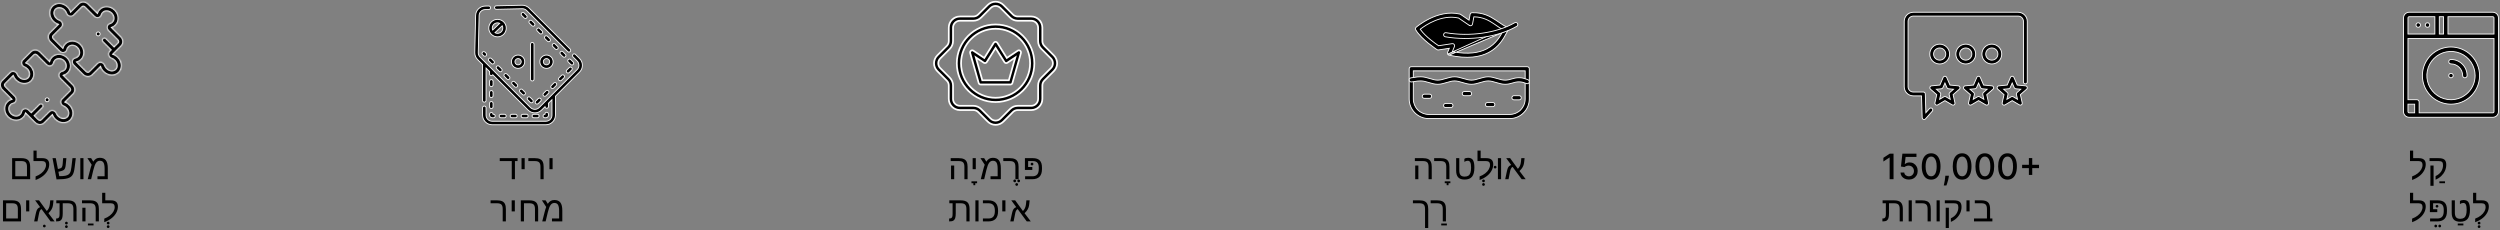 <svg width="1422" height="131" viewBox="0 0 1422 131" fill="none" xmlns="http://www.w3.org/2000/svg">
<rect x="0" y="0" width="1422" height="131" fill="#808080" stroke="none"/>
<path d="M292.897 91.616V101.938H291.091V91.616H284.255V89.956H294.392V91.616H292.897ZM298.444 89.956V96.254H296.647V89.956H298.444ZM309.226 94.916V101.938H307.419V94.897C307.419 93.712 307.178 92.869 306.696 92.368C306.221 91.866 305.384 91.616 304.187 91.616H300.524V89.956H304.206C305.404 89.956 306.371 90.125 307.106 90.463C307.842 90.795 308.379 91.326 308.718 92.055C309.056 92.778 309.226 93.732 309.226 94.916ZM314.323 89.956V96.254H312.526V89.956H314.323ZM287.741 118.917V125.938H285.935V118.897C285.935 117.712 285.694 116.869 285.212 116.368C284.737 115.866 283.9 115.616 282.702 115.616H279.04V113.956H282.722C283.92 113.956 284.886 114.125 285.622 114.463C286.358 114.795 286.895 115.326 287.233 116.055C287.572 116.778 287.741 117.732 287.741 118.917ZM292.839 113.956V120.254H291.042V113.956H292.839ZM304.294 118.897C304.294 117.712 304.053 116.869 303.571 116.368C303.096 115.866 302.259 115.616 301.062 115.616H298.034V125.938H296.237V113.956H301.081C302.878 113.956 304.164 114.34 304.938 115.108C305.713 115.876 306.101 117.146 306.101 118.917V125.938H304.294V118.897ZM315.3 113.76C316.875 113.76 318.024 114.242 318.747 115.206C319.476 116.163 319.841 117.686 319.841 119.776V125.938H313.962V124.278H318.024V120C318.024 118.405 317.819 117.247 317.409 116.524C316.999 115.801 316.302 115.44 315.319 115.44C314.44 115.44 313.718 115.837 313.151 116.631C312.578 117.439 312.054 118.842 311.579 120.84L310.358 125.938H308.425L309.763 120.694C309.912 120.082 310.065 119.528 310.222 119.034C310.378 118.539 310.531 118.099 310.681 117.715L308.239 113.956H310.358L311.579 115.938C312.087 115.17 312.631 114.616 313.21 114.278C313.789 113.933 314.486 113.76 315.3 113.76Z" fill="black"/>
<path d="M278.469 54.509C278.469 55.059 278.915 55.505 279.465 55.505C280.015 55.505 280.461 55.059 280.461 54.509V52.517C280.461 51.967 280.015 51.521 279.465 51.521C278.915 51.521 278.469 51.967 278.469 52.517V54.509Z" fill="black" stroke="white" stroke-width="0.5"/>
<path d="M279.465 49.263C280.015 49.263 280.461 48.817 280.461 48.267V46.275C280.461 45.725 280.015 45.279 279.465 45.279C278.915 45.279 278.469 45.725 278.469 46.275V48.267C278.469 48.817 278.915 49.263 279.465 49.263Z" fill="black" stroke="white" stroke-width="0.5"/>
<path d="M310.485 66.985C311.299 66.985 311.961 66.323 311.961 65.509V64.86C311.961 64.31 311.515 63.864 310.965 63.864C310.415 63.864 309.969 64.31 309.969 64.86V64.993H309.896C309.346 64.993 308.9 65.439 308.9 65.989C308.9 66.539 309.346 66.985 309.896 66.985H310.485Z" fill="black" stroke="white" stroke-width="0.5"/>
<path d="M305.646 66.985C306.196 66.985 306.642 66.539 306.642 65.989C306.642 65.439 306.196 64.993 305.646 64.993H303.653C303.103 64.993 302.657 65.439 302.657 65.989C302.657 66.539 303.103 66.985 303.653 66.985H305.646Z" fill="black" stroke="white" stroke-width="0.5"/>
<path d="M299.403 66.985C299.953 66.985 300.399 66.539 300.399 65.989C300.399 65.439 299.953 64.993 299.403 64.993H297.411C296.86 64.993 296.415 65.439 296.415 65.989C296.415 66.539 296.861 66.985 297.411 66.985H299.403Z" fill="black" stroke="white" stroke-width="0.5"/>
<path d="M286.918 66.985C287.468 66.985 287.914 66.539 287.914 65.989C287.914 65.439 287.468 64.993 286.918 64.993H284.926C284.376 64.993 283.93 65.439 283.93 65.989C283.93 66.539 284.376 66.985 284.926 66.985H286.918Z" fill="black" stroke="white" stroke-width="0.5"/>
<path d="M278.469 60.752C278.469 61.302 278.915 61.748 279.465 61.748C280.015 61.748 280.461 61.302 280.461 60.752V58.759C280.461 58.209 280.015 57.763 279.465 57.763C278.915 57.763 278.469 58.209 278.469 58.759V60.752Z" fill="black" stroke="white" stroke-width="0.5"/>
<path d="M293.161 66.985C293.711 66.985 294.157 66.539 294.157 65.989C294.157 65.439 293.711 64.993 293.161 64.993H291.168C290.618 64.993 290.172 65.439 290.172 65.989C290.172 66.539 290.618 66.985 291.168 66.985H293.161Z" fill="black" stroke="white" stroke-width="0.5"/>
<path d="M278.469 65.51C278.469 66.323 279.131 66.985 279.945 66.985H280.676C281.226 66.985 281.672 66.539 281.672 65.989C281.672 65.439 281.226 64.993 280.676 64.993H280.461C280.457 64.447 280.013 64.005 279.465 64.005C278.915 64.005 278.469 64.451 278.469 65.001L278.469 65.51Z" fill="black" stroke="white" stroke-width="0.5"/>
<path d="M329.676 33.28L327.328 30.933C326.939 30.544 326.308 30.544 325.919 30.933C325.53 31.322 325.53 31.952 325.919 32.341L328.267 34.689C329.619 36.041 329.619 38.241 328.267 39.593L306.672 61.188C305.32 62.54 303.12 62.54 301.767 61.188L273.054 32.475C272.387 31.809 272.017 30.886 272.039 29.944L272.526 8.836C272.569 6.979 274.056 5.492 275.913 5.449L278.05 5.4C278.6 5.387 279.035 4.931 279.023 4.381C279.01 3.839 278.567 3.408 278.027 3.408C278.019 3.408 278.012 3.408 278.004 3.408L275.867 3.457C272.944 3.525 270.602 5.867 270.534 8.79L270.047 29.898C270.013 31.382 270.595 32.835 271.645 33.884L274.485 36.724V57.117C274.485 57.668 274.931 58.114 275.481 58.114C276.031 58.114 276.477 57.668 276.477 57.117V38.716L278.469 40.708V42.025C278.469 42.575 278.915 43.021 279.465 43.021C279.822 43.021 280.136 42.833 280.311 42.55L300.358 62.597C301.39 63.628 302.761 64.196 304.219 64.196C305.678 64.196 307.049 63.628 308.08 62.597L309.973 60.704C310.021 61.21 310.446 61.606 310.965 61.606C311.515 61.606 311.961 61.16 311.961 60.61V58.716L313.953 56.724V65.509C313.953 67.421 312.397 68.977 310.485 68.977H279.945C278.033 68.977 276.477 67.421 276.477 65.509V61.313C276.477 60.763 276.031 60.317 275.481 60.317C274.931 60.317 274.485 60.763 274.485 61.313V65.509C274.485 68.52 276.934 70.969 279.945 70.969H310.485C313.496 70.969 315.945 68.52 315.945 65.509V54.732L329.676 41.002C331.805 38.873 331.805 35.409 329.676 33.28Z" fill="black" stroke="white" stroke-width="0.5"/>
<path d="M282.276 5.302C282.284 5.302 282.292 5.302 282.3 5.302L297.021 4.962C297.967 4.94 298.887 5.31 299.554 5.977L322.916 29.339C323.111 29.533 323.366 29.63 323.621 29.63C323.876 29.63 324.131 29.533 324.325 29.339C324.714 28.95 324.714 28.319 324.325 27.93L300.962 4.568C299.913 3.519 298.456 2.938 296.976 2.97L282.254 3.31C281.704 3.323 281.268 3.779 281.281 4.329C281.293 4.871 281.737 5.302 282.276 5.302Z" fill="black" stroke="white" stroke-width="0.5"/>
<path d="M307.677 19.323C307.932 19.323 308.187 19.226 308.382 19.031C308.771 18.642 308.771 18.011 308.382 17.622L306.973 16.213C306.584 15.825 305.953 15.825 305.564 16.213C305.175 16.603 305.175 17.233 305.564 17.622L306.973 19.031C307.168 19.225 307.423 19.323 307.677 19.323Z" fill="black" stroke="white" stroke-width="0.5"/>
<path d="M326.038 35.278L324.629 33.869C324.24 33.48 323.61 33.48 323.221 33.869C322.832 34.258 322.832 34.889 323.221 35.278L324.629 36.687C324.824 36.881 325.079 36.978 325.334 36.978C325.589 36.978 325.844 36.881 326.038 36.687C326.427 36.298 326.427 35.667 326.038 35.278Z" fill="black" stroke="white" stroke-width="0.5"/>
<path d="M317.21 26.45L315.801 25.041C315.412 24.652 314.782 24.652 314.392 25.041C314.003 25.43 314.003 26.061 314.392 26.45L315.801 27.858C315.996 28.053 316.251 28.15 316.506 28.15C316.761 28.15 317.016 28.053 317.21 27.858C317.599 27.47 317.599 26.839 317.21 26.45Z" fill="black" stroke="white" stroke-width="0.5"/>
<path d="M312.091 23.737C312.346 23.737 312.601 23.639 312.796 23.445C313.185 23.056 313.185 22.425 312.796 22.036L311.387 20.628C310.998 20.239 310.368 20.239 309.978 20.628C309.589 21.017 309.589 21.647 309.978 22.036L311.387 23.445C311.582 23.639 311.836 23.737 312.091 23.737Z" fill="black" stroke="white" stroke-width="0.5"/>
<path d="M321.624 30.864L320.215 29.455C319.826 29.066 319.196 29.066 318.806 29.455C318.417 29.844 318.417 30.475 318.806 30.864L320.215 32.273C320.41 32.467 320.665 32.564 320.92 32.564C321.174 32.564 321.429 32.467 321.624 32.273C322.013 31.884 322.013 31.253 321.624 30.864Z" fill="black" stroke="white" stroke-width="0.5"/>
<path d="M323.797 38.429L322.388 39.837C321.999 40.227 321.999 40.857 322.388 41.246C322.583 41.441 322.838 41.538 323.092 41.538C323.347 41.538 323.602 41.441 323.797 41.246L325.206 39.838C325.595 39.449 325.595 38.818 325.206 38.429C324.817 38.04 324.186 38.04 323.797 38.429Z" fill="black" stroke="white" stroke-width="0.5"/>
<path d="M319.383 42.842L317.974 44.251C317.585 44.64 317.585 45.271 317.974 45.66C318.169 45.854 318.424 45.951 318.678 45.951C318.933 45.951 319.188 45.854 319.383 45.66L320.792 44.251C321.181 43.862 321.181 43.231 320.792 42.842C320.402 42.454 319.772 42.454 319.383 42.842Z" fill="black" stroke="white" stroke-width="0.5"/>
<path d="M310.555 51.67L309.146 53.079C308.757 53.468 308.757 54.099 309.146 54.488C309.34 54.682 309.595 54.779 309.85 54.779C310.105 54.779 310.36 54.682 310.555 54.488L311.964 53.079C312.353 52.69 312.353 52.059 311.964 51.67C311.574 51.281 310.944 51.281 310.555 51.67Z" fill="black" stroke="white" stroke-width="0.5"/>
<path d="M304.732 58.901C304.926 59.096 305.181 59.193 305.436 59.193C305.691 59.193 305.946 59.096 306.141 58.901L307.549 57.493C307.938 57.104 307.938 56.473 307.549 56.084C307.16 55.695 306.53 55.695 306.14 56.084L304.732 57.493C304.343 57.882 304.343 58.513 304.732 58.901Z" fill="black" stroke="white" stroke-width="0.5"/>
<path d="M314.264 50.365C314.519 50.365 314.774 50.268 314.969 50.074L316.378 48.665C316.767 48.276 316.767 47.645 316.378 47.257C315.989 46.868 315.358 46.867 314.969 47.257L313.56 48.665C313.171 49.054 313.171 49.685 313.56 50.074C313.755 50.268 314.01 50.365 314.264 50.365Z" fill="black" stroke="white" stroke-width="0.5"/>
<path d="M286.931 42.126C286.542 42.515 286.542 43.146 286.931 43.535L288.339 44.944C288.534 45.138 288.789 45.235 289.044 45.235C289.299 45.235 289.554 45.138 289.748 44.944C290.137 44.554 290.137 43.924 289.748 43.535L288.34 42.126C287.95 41.737 287.32 41.737 286.931 42.126Z" fill="black" stroke="white" stroke-width="0.5"/>
<path d="M282.517 37.712C282.128 38.101 282.128 38.732 282.517 39.121L283.925 40.529C284.12 40.724 284.375 40.821 284.63 40.821C284.885 40.821 285.14 40.724 285.334 40.529C285.723 40.14 285.723 39.51 285.334 39.121L283.926 37.712C283.536 37.323 282.906 37.323 282.517 37.712Z" fill="black" stroke="white" stroke-width="0.5"/>
<path d="M274.462 29.658C274.073 30.047 274.073 30.678 274.462 31.067L275.097 31.702C275.292 31.896 275.547 31.993 275.802 31.993C276.056 31.993 276.311 31.896 276.506 31.702C276.895 31.313 276.895 30.682 276.506 30.293L275.871 29.658C275.482 29.269 274.851 29.27 274.462 29.658Z" fill="black" stroke="white" stroke-width="0.5"/>
<path d="M299.554 8.794L298.145 7.386C297.756 6.996 297.125 6.997 296.736 7.386C296.347 7.775 296.347 8.405 296.736 8.794L298.145 10.203C298.339 10.397 298.594 10.495 298.849 10.495C299.104 10.495 299.359 10.397 299.554 10.203C299.943 9.814 299.943 9.183 299.554 8.794Z" fill="black" stroke="white" stroke-width="0.5"/>
<path d="M278.103 33.298C277.714 33.687 277.714 34.318 278.103 34.707L279.512 36.115C279.706 36.31 279.961 36.407 280.216 36.407C280.471 36.407 280.726 36.31 280.92 36.115C281.309 35.726 281.309 35.096 280.92 34.707L279.511 33.298C279.122 32.909 278.492 32.909 278.103 33.298Z" fill="black" stroke="white" stroke-width="0.5"/>
<path d="M303.968 13.208L302.559 11.8C302.17 11.411 301.539 11.411 301.15 11.8C300.761 12.189 300.761 12.819 301.15 13.208L302.559 14.617C302.753 14.811 303.008 14.909 303.263 14.909C303.518 14.909 303.773 14.811 303.968 14.617C304.357 14.228 304.357 13.597 303.968 13.208Z" fill="black" stroke="white" stroke-width="0.5"/>
<path d="M291.345 46.54C290.956 46.929 290.956 47.559 291.345 47.949L292.753 49.357C292.948 49.551 293.203 49.649 293.458 49.649C293.713 49.649 293.968 49.551 294.162 49.357C294.551 48.968 294.551 48.337 294.162 47.948L292.754 46.54C292.364 46.151 291.734 46.151 291.345 46.54Z" fill="black" stroke="white" stroke-width="0.5"/>
<path d="M300.173 55.368C299.784 55.757 299.784 56.388 300.173 56.777L301.582 58.185C301.776 58.38 302.031 58.477 302.286 58.477C302.541 58.477 302.796 58.38 302.991 58.185C303.38 57.796 303.38 57.165 302.991 56.776L301.582 55.368C301.193 54.979 300.562 54.979 300.173 55.368Z" fill="black" stroke="white" stroke-width="0.5"/>
<path d="M297.168 53.771C297.362 53.966 297.617 54.063 297.872 54.063C298.127 54.063 298.382 53.966 298.577 53.771C298.966 53.382 298.966 52.751 298.577 52.362L297.168 50.954C296.779 50.565 296.148 50.565 295.759 50.954C295.37 51.343 295.37 51.974 295.759 52.362L297.168 53.771Z" fill="black" stroke="white" stroke-width="0.5"/>
<path d="M297.363 37.78C298.078 37.065 298.472 36.114 298.472 35.103C298.472 34.092 298.078 33.142 297.363 32.427C296.648 31.712 295.698 31.318 294.687 31.318C293.675 31.318 292.725 31.712 292.01 32.427C291.295 33.142 290.901 34.092 290.901 35.103C290.901 36.114 291.295 37.065 292.01 37.78C292.725 38.495 293.676 38.889 294.687 38.889C295.698 38.889 296.648 38.495 297.363 37.78ZM292.894 35.103C292.894 34.624 293.08 34.174 293.419 33.835C293.757 33.497 294.208 33.31 294.686 33.31C295.165 33.31 295.616 33.497 295.954 33.836H295.954C296.293 34.174 296.479 34.624 296.479 35.103C296.479 35.582 296.293 36.032 295.954 36.371C295.616 36.71 295.165 36.896 294.686 36.896C294.207 36.896 293.757 36.71 293.419 36.371C293.08 36.032 292.894 35.582 292.894 35.103Z" fill="black" stroke="white" stroke-width="0.5"/>
<path d="M314.626 35.103C314.626 34.093 314.232 33.142 313.517 32.427C312.041 30.951 309.639 30.951 308.164 32.427C307.449 33.142 307.055 34.093 307.055 35.103C307.055 36.115 307.449 37.065 308.164 37.78C308.902 38.518 309.871 38.887 310.84 38.887C311.81 38.887 312.779 38.518 313.517 37.78C314.232 37.065 314.626 36.115 314.626 35.103ZM312.108 36.371C311.409 37.071 310.271 37.071 309.572 36.371C309.234 36.033 309.047 35.583 309.047 35.103C309.047 34.625 309.234 34.174 309.572 33.836C309.922 33.486 310.381 33.312 310.84 33.312C311.299 33.312 311.758 33.486 312.108 33.836H312.108C312.447 34.174 312.633 34.625 312.633 35.103C312.633 35.583 312.447 36.033 312.108 36.371Z" fill="black" stroke="white" stroke-width="0.5"/>
<path d="M303.76 45.059V25.149C303.76 24.599 303.314 24.153 302.763 24.153C302.213 24.153 301.767 24.599 301.767 25.149V45.059C301.767 45.609 302.213 46.054 302.763 46.054C303.314 46.054 303.76 45.609 303.76 45.059Z" fill="black" stroke="white" stroke-width="0.5"/>
<path d="M282.996 11.004C280.249 11.004 278.015 13.239 278.015 15.985C278.015 18.731 280.249 20.965 282.996 20.965C285.742 20.965 287.976 18.731 287.976 15.985C287.976 13.239 285.742 11.004 282.996 11.004ZM282.996 12.997C283.435 12.997 283.853 13.092 284.229 13.263L280.22 17.092C280.083 16.749 280.007 16.376 280.007 15.985C280.007 14.337 281.348 12.997 282.996 12.997ZM282.996 18.973C282.465 18.973 281.967 18.834 281.534 18.591L285.666 14.645C285.87 15.048 285.984 15.504 285.984 15.985C285.984 17.633 284.643 18.973 282.996 18.973Z" fill="black" stroke="white" stroke-width="0.5"/>
<path d="M1077.04 87.392V101.938H1074.83V89.594H1074.75L1071.27 91.867V89.765L1074.9 87.392H1077.04ZM1085.77 102.137C1084.88 102.137 1084.08 101.966 1083.37 101.625C1082.67 101.28 1082.1 100.806 1081.68 100.205C1081.26 99.604 1081.04 98.917 1081.01 98.145H1083.14C1083.19 98.77 1083.47 99.284 1083.97 99.687C1084.47 100.089 1085.07 100.29 1085.77 100.29C1086.33 100.29 1086.83 100.162 1087.26 99.907C1087.69 99.646 1088.03 99.289 1088.28 98.834C1088.53 98.38 1088.66 97.861 1088.66 97.279C1088.66 96.687 1088.53 96.159 1088.27 95.695C1088.02 95.231 1087.66 94.867 1087.21 94.601C1086.77 94.336 1086.26 94.201 1085.68 94.197C1085.24 94.197 1084.8 94.272 1084.35 94.424C1083.91 94.575 1083.55 94.774 1083.27 95.02L1081.26 94.722L1082.08 87.392H1090.08V89.275H1083.9L1083.44 93.344H1083.53C1083.81 93.07 1084.19 92.84 1084.66 92.655C1085.13 92.471 1085.64 92.378 1086.18 92.378C1087.06 92.378 1087.85 92.589 1088.54 93.01C1089.24 93.432 1089.79 94.007 1090.18 94.736C1090.59 95.461 1090.78 96.294 1090.78 97.236C1090.78 98.178 1090.57 99.019 1090.14 99.758C1089.71 100.496 1089.12 101.079 1088.36 101.505C1087.61 101.926 1086.75 102.137 1085.77 102.137ZM1098.44 102.179C1097.32 102.175 1096.36 101.879 1095.56 101.292C1094.77 100.705 1094.16 99.85 1093.74 98.728C1093.31 97.606 1093.1 96.254 1093.1 94.672C1093.1 93.096 1093.31 91.749 1093.74 90.631C1094.16 89.514 1094.77 88.662 1095.57 88.074C1096.37 87.487 1097.32 87.194 1098.44 87.194C1099.55 87.194 1100.5 87.49 1101.3 88.082C1102.1 88.669 1102.7 89.521 1103.12 90.638C1103.55 91.751 1103.76 93.096 1103.76 94.672C1103.76 96.258 1103.55 97.613 1103.13 98.735C1102.71 99.852 1102.1 100.707 1101.31 101.299C1100.51 101.886 1099.55 102.179 1098.44 102.179ZM1098.44 100.283C1099.42 100.283 1100.19 99.803 1100.75 98.841C1101.3 97.88 1101.58 96.49 1101.58 94.672C1101.58 93.465 1101.46 92.445 1101.2 91.611C1100.95 90.773 1100.59 90.139 1100.11 89.708C1099.64 89.272 1099.09 89.055 1098.44 89.055C1097.46 89.055 1096.69 89.537 1096.13 90.503C1095.57 91.469 1095.29 92.859 1095.28 94.672C1095.28 95.885 1095.41 96.91 1095.66 97.748C1095.92 98.581 1096.28 99.213 1096.75 99.644C1097.22 100.07 1097.78 100.283 1098.44 100.283ZM1108.55 99.949L1108.44 100.723C1108.37 101.292 1108.25 101.884 1108.08 102.499C1107.91 103.119 1107.74 103.695 1107.56 104.225C1107.39 104.755 1107.24 105.177 1107.13 105.489H1105.62C1105.68 105.196 1105.77 104.798 1105.88 104.296C1105.99 103.799 1106.09 103.242 1106.2 102.627C1106.3 102.011 1106.38 101.384 1106.43 100.745L1106.5 99.949H1108.55ZM1116.05 102.179C1114.93 102.175 1113.97 101.879 1113.18 101.292C1112.38 100.705 1111.77 99.85 1111.35 98.728C1110.93 97.606 1110.72 96.254 1110.72 94.672C1110.72 93.096 1110.93 91.749 1111.35 90.631C1111.78 89.514 1112.39 88.662 1113.19 88.074C1113.99 87.487 1114.94 87.194 1116.05 87.194C1117.17 87.194 1118.12 87.49 1118.92 88.082C1119.71 88.669 1120.32 89.521 1120.74 90.638C1121.17 91.751 1121.38 93.096 1121.38 94.672C1121.38 96.258 1121.17 97.613 1120.75 98.735C1120.33 99.852 1119.72 100.707 1118.92 101.299C1118.13 101.886 1117.17 102.179 1116.05 102.179ZM1116.05 100.283C1117.04 100.283 1117.81 99.803 1118.36 98.841C1118.92 97.88 1119.2 96.49 1119.2 94.672C1119.2 93.465 1119.07 92.445 1118.82 91.611C1118.57 90.773 1118.2 90.139 1117.73 89.708C1117.26 89.272 1116.7 89.055 1116.05 89.055C1115.07 89.055 1114.31 89.537 1113.75 90.503C1113.19 91.469 1112.91 92.859 1112.9 94.672C1112.9 95.885 1113.03 96.91 1113.28 97.748C1113.53 98.581 1113.9 99.213 1114.36 99.644C1114.83 100.07 1115.4 100.283 1116.05 100.283ZM1128.96 102.179C1127.84 102.175 1126.88 101.879 1126.09 101.292C1125.29 100.705 1124.68 99.85 1124.26 98.728C1123.84 97.606 1123.63 96.254 1123.63 94.672C1123.63 93.096 1123.84 91.749 1124.26 90.631C1124.69 89.514 1125.3 88.662 1126.1 88.074C1126.9 87.487 1127.85 87.194 1128.96 87.194C1130.08 87.194 1131.03 87.49 1131.83 88.082C1132.62 88.669 1133.23 89.521 1133.65 90.638C1134.08 91.751 1134.29 93.096 1134.29 94.672C1134.29 96.258 1134.08 97.613 1133.66 98.735C1133.24 99.852 1132.63 100.707 1131.83 101.299C1131.04 101.886 1130.08 102.179 1128.96 102.179ZM1128.96 100.283C1129.95 100.283 1130.72 99.803 1131.27 98.841C1131.83 97.88 1132.11 96.49 1132.11 94.672C1132.11 93.465 1131.98 92.445 1131.73 91.611C1131.48 90.773 1131.11 90.139 1130.64 89.708C1130.17 89.272 1129.61 89.055 1128.96 89.055C1127.98 89.055 1127.22 89.537 1126.66 90.503C1126.1 91.469 1125.82 92.859 1125.81 94.672C1125.81 95.885 1125.94 96.91 1126.19 97.748C1126.44 98.581 1126.81 99.213 1127.27 99.644C1127.74 100.07 1128.31 100.283 1128.96 100.283ZM1141.87 102.179C1140.75 102.175 1139.79 101.879 1139 101.292C1138.2 100.705 1137.59 99.85 1137.17 98.728C1136.75 97.606 1136.54 96.254 1136.54 94.672C1136.54 93.096 1136.75 91.749 1137.17 90.631C1137.6 89.514 1138.21 88.662 1139.01 88.074C1139.81 87.487 1140.76 87.194 1141.87 87.194C1142.99 87.194 1143.94 87.49 1144.74 88.082C1145.53 88.669 1146.14 89.521 1146.56 90.638C1146.99 91.751 1147.2 93.096 1147.2 94.672C1147.2 96.258 1146.99 97.613 1146.57 98.735C1146.15 99.852 1145.54 100.707 1144.74 101.299C1143.95 101.886 1142.99 102.179 1141.87 102.179ZM1141.87 100.283C1142.86 100.283 1143.63 99.803 1144.18 98.841C1144.74 97.88 1145.02 96.49 1145.02 94.672C1145.02 93.465 1144.89 92.445 1144.64 91.611C1144.39 90.773 1144.02 90.139 1143.55 89.708C1143.08 89.272 1142.52 89.055 1141.87 89.055C1140.89 89.055 1140.13 89.537 1139.57 90.503C1139.01 91.469 1138.73 92.859 1138.72 94.672C1138.72 95.885 1138.85 96.91 1139.1 97.748C1139.35 98.581 1139.72 99.213 1140.18 99.644C1140.65 100.07 1141.22 100.283 1141.87 100.283ZM1154.03 99.495V89.892H1155.94V99.495H1154.03ZM1150.18 95.645V93.742H1159.79V95.645H1150.18ZM1074.15 124.083C1073.93 124.74 1073.58 125.215 1073.1 125.508C1072.62 125.795 1071.86 125.938 1070.82 125.938H1070.71V124.278H1070.88C1071.33 124.278 1071.69 124.193 1071.95 124.024C1072.22 123.855 1072.4 123.597 1072.51 123.252C1072.62 122.901 1072.68 122.37 1072.68 121.661V115.616H1070.82V113.956H1077.3C1079.09 113.956 1080.38 114.34 1081.16 115.108C1081.95 115.87 1082.34 117.139 1082.34 118.917V125.938H1080.54V118.897C1080.54 117.699 1080.29 116.853 1079.81 116.358C1079.32 115.863 1078.48 115.616 1077.28 115.616H1074.47V121.299C1074.47 122.497 1074.37 123.425 1074.15 124.083ZM1087.44 113.956V125.938H1085.65V113.956H1087.44ZM1098.22 118.917V125.938H1096.42V118.897C1096.42 117.712 1096.18 116.869 1095.7 116.368C1095.22 115.866 1094.38 115.616 1093.19 115.616H1089.52V113.956H1093.2C1094.4 113.956 1095.37 114.125 1096.11 114.463C1096.84 114.795 1097.38 115.326 1097.72 116.055C1098.06 116.778 1098.22 117.732 1098.22 118.917ZM1103.32 113.956V125.938H1101.53V113.956H1103.32ZM1115.72 117.676C1115.72 118.9 1115.48 120.062 1114.98 121.163C1114.49 122.263 1113.79 123.249 1112.88 124.122C1111.98 124.987 1110.9 125.681 1109.66 126.202V124.141C1111.02 123.529 1112.07 122.68 1112.79 121.592C1113.53 120.499 1113.9 119.275 1113.9 117.92C1113.9 117.048 1113.71 116.446 1113.32 116.114C1112.94 115.782 1112.29 115.616 1111.36 115.616H1106.22V113.956H1111.28C1112.89 113.956 1114.03 114.245 1114.71 114.825C1115.39 115.398 1115.72 116.348 1115.72 117.676ZM1108.52 118.155V129.698H1106.72V118.155H1108.52ZM1120.31 113.956V120.254H1118.52V113.956H1120.31ZM1133.27 124.278V125.938H1122.81V124.278H1130.18V118.897C1130.18 117.699 1129.93 116.853 1129.45 116.358C1128.96 115.863 1128.13 115.616 1126.94 115.616H1123.27V113.956H1126.95C1128.75 113.956 1130.04 114.34 1130.81 115.108C1131.59 115.876 1131.97 117.146 1131.97 118.917V124.278H1133.27Z" fill="black"/>
<path d="M1153.12 12.163V46.615C1153.12 47.219 1152.63 47.709 1152.03 47.709C1151.42 47.709 1150.93 47.219 1150.93 46.615V12.163C1150.93 10.505 1149.58 9.156 1147.92 9.156H1088.31C1086.66 9.156 1085.31 10.505 1085.31 12.163V49.34C1085.31 50.998 1086.66 52.346 1088.31 52.346H1094.01C1094.6 52.346 1095.09 52.816 1095.11 53.407L1095.43 64.085L1097.46 61.793C1097.86 61.341 1098.55 61.298 1099 61.699C1099.45 62.099 1099.49 62.79 1099.09 63.242L1095.24 67.6C1095.03 67.839 1094.73 67.969 1094.42 67.969C1094.29 67.969 1094.17 67.948 1094.05 67.904C1093.62 67.751 1093.34 67.357 1093.33 66.909L1092.95 54.533H1088.31C1085.45 54.533 1083.12 52.203 1083.12 49.34V12.163C1083.12 9.299 1085.45 6.969 1088.31 6.969H1147.92C1150.79 6.969 1153.12 9.299 1153.12 12.163ZM1097.64 30.751C1097.64 27.638 1100.17 25.105 1103.29 25.105C1106.4 25.105 1108.94 27.638 1108.94 30.751C1108.94 33.864 1106.4 36.397 1103.29 36.397C1100.17 36.397 1097.64 33.864 1097.64 30.751ZM1099.83 30.751C1099.83 32.658 1101.38 34.21 1103.29 34.21C1105.2 34.21 1106.75 32.658 1106.75 30.751C1106.75 28.844 1105.2 27.292 1103.29 27.292C1101.38 27.292 1099.83 28.844 1099.83 30.751ZM1112.47 30.751C1112.47 27.638 1115 25.105 1118.12 25.105C1121.23 25.105 1123.77 27.638 1123.77 30.751C1123.77 33.864 1121.23 36.397 1118.12 36.397C1115 36.397 1112.47 33.864 1112.47 30.751ZM1114.66 30.751C1114.66 32.658 1116.21 34.21 1118.12 34.21C1120.03 34.21 1121.58 32.658 1121.58 30.751C1121.58 28.844 1120.03 27.292 1118.12 27.292C1116.21 27.292 1114.66 28.844 1114.66 30.751ZM1127.3 30.751C1127.3 27.638 1129.84 25.105 1132.95 25.105C1136.06 25.105 1138.6 27.638 1138.6 30.751C1138.6 33.864 1136.06 36.397 1132.95 36.397C1129.84 36.397 1127.3 33.864 1127.3 30.751ZM1129.49 30.751C1129.49 32.658 1131.04 34.21 1132.95 34.21C1134.86 34.21 1136.41 32.658 1136.41 30.751C1136.41 28.844 1134.86 27.292 1132.95 27.292C1131.04 27.292 1129.49 28.844 1129.49 30.751ZM1114.8 49.572C1114.94 49.987 1114.81 50.442 1114.49 50.731L1110.94 53.856L1111.97 58.47C1112.07 58.896 1111.9 59.337 1111.55 59.594C1111.36 59.732 1111.13 59.802 1110.9 59.802C1110.71 59.802 1110.52 59.752 1110.35 59.65L1106.28 57.242L1102.21 59.65C1101.83 59.872 1101.36 59.85 1101.01 59.594C1100.65 59.337 1100.49 58.896 1100.58 58.47L1101.62 53.856L1098.07 50.731C1097.74 50.443 1097.62 49.987 1097.75 49.572C1097.88 49.158 1098.25 48.863 1098.69 48.822L1103.4 48.378L1105.27 44.039C1105.45 43.638 1105.84 43.379 1106.28 43.379C1106.71 43.379 1107.11 43.638 1107.28 44.039L1109.16 48.378L1113.87 48.822C1114.3 48.862 1114.67 49.158 1114.8 49.572ZM1111.14 50.762L1108.31 50.495C1107.91 50.457 1107.57 50.206 1107.41 49.84L1106.28 47.228L1105.15 49.84C1104.99 50.206 1104.64 50.457 1104.25 50.495L1101.41 50.762L1103.55 52.643C1103.85 52.907 1103.98 53.313 1103.89 53.703L1103.27 56.48L1105.72 55.03C1106.06 54.827 1106.49 54.827 1106.83 55.03L1109.28 56.48L1108.66 53.703C1108.58 53.313 1108.71 52.907 1109.01 52.643L1111.14 50.762ZM1133.93 49.572C1134.07 49.987 1133.94 50.442 1133.62 50.731L1130.07 53.856L1131.1 58.47C1131.2 58.896 1131.03 59.337 1130.68 59.594C1130.32 59.85 1129.85 59.872 1129.48 59.65L1125.41 57.242L1121.34 59.65C1121.17 59.752 1120.97 59.802 1120.78 59.802C1120.55 59.802 1120.33 59.732 1120.14 59.594C1119.78 59.337 1119.62 58.896 1119.71 58.47L1120.75 53.856L1117.2 50.731C1116.87 50.443 1116.75 49.987 1116.88 49.572C1117.02 49.158 1117.38 48.863 1117.82 48.822L1122.53 48.378L1124.4 44.039C1124.58 43.638 1124.97 43.379 1125.41 43.379C1125.84 43.379 1126.24 43.638 1126.41 44.039L1128.29 48.378L1133 48.822C1133.43 48.862 1133.8 49.158 1133.93 49.572ZM1130.27 50.762L1127.44 50.495C1127.04 50.457 1126.7 50.206 1126.54 49.84L1125.41 47.228L1124.28 49.84C1124.12 50.206 1123.77 50.457 1123.38 50.495L1120.54 50.762L1122.68 52.643C1122.98 52.907 1123.11 53.313 1123.02 53.703L1122.4 56.48L1124.85 55.03C1125.19 54.827 1125.62 54.827 1125.96 55.03L1128.41 56.48L1127.79 53.703C1127.71 53.313 1127.84 52.907 1128.14 52.643L1130.27 50.762ZM1153.07 49.572C1153.2 49.987 1153.08 50.442 1152.75 50.731L1149.2 53.856L1150.23 58.47C1150.33 58.896 1150.16 59.337 1149.81 59.594C1149.62 59.732 1149.39 59.802 1149.17 59.802C1148.97 59.802 1148.78 59.752 1148.61 59.65L1144.54 57.242L1140.47 59.65C1140.09 59.872 1139.62 59.85 1139.27 59.594C1138.92 59.337 1138.75 58.896 1138.84 58.47L1139.88 53.856L1136.33 50.731C1136 50.443 1135.88 49.987 1136.01 49.572C1136.15 49.158 1136.51 48.863 1136.95 48.822L1141.66 48.378L1143.53 44.039C1143.71 43.638 1144.1 43.379 1144.54 43.379C1144.97 43.379 1145.37 43.638 1145.54 44.039L1147.42 48.378L1152.13 48.822C1152.56 48.862 1152.93 49.158 1153.07 49.572ZM1149.4 50.762L1146.57 50.495C1146.17 50.457 1145.83 50.206 1145.67 49.84L1144.54 47.228L1143.41 49.84C1143.25 50.206 1142.9 50.457 1142.51 50.495L1139.67 50.762L1141.81 52.643C1142.11 52.907 1142.24 53.313 1142.15 53.703L1141.53 56.48L1143.98 55.03C1144.15 54.929 1144.35 54.878 1144.54 54.878C1144.73 54.878 1144.92 54.929 1145.1 55.03L1147.55 56.48L1146.92 53.703C1146.84 53.313 1146.97 52.907 1147.27 52.643L1149.4 50.762Z" fill="black" stroke="white" stroke-width="0.5"/>
<path d="M17.158 94.916V101.938H6.895V89.956H12.139C13.935 89.956 15.221 90.34 15.996 91.108C16.771 91.876 17.158 93.146 17.158 94.916ZM8.691 100.278H15.352V94.897C15.352 93.712 15.111 92.869 14.629 92.368C14.154 91.866 13.317 91.616 12.119 91.616H8.691V100.278ZM20.244 100.356C21.494 99.894 22.562 99.308 23.447 98.598C24.339 97.895 25.016 97.127 25.479 96.293C25.947 95.46 26.182 94.614 26.182 93.754C26.182 92.329 25.42 91.616 23.896 91.616H19.043V85.678H20.84V89.956H24.082C26.693 89.956 27.998 91.118 27.998 93.442C27.998 94.64 27.712 95.789 27.139 96.889C26.566 97.989 25.759 98.979 24.717 99.858C23.48 100.913 21.989 101.752 20.244 102.377V100.356ZM40.059 100.727C39.609 101.027 39.05 101.271 38.379 101.459C37.715 101.648 36.882 101.788 35.879 101.879C34.876 101.971 33.636 102.023 32.158 102.036L29.873 89.956H31.738L32.94 96.118L33.652 95.981C34.043 95.89 34.365 95.773 34.619 95.629C34.873 95.48 35.075 95.271 35.225 95.004C35.348 94.796 35.443 94.539 35.508 94.233C35.573 93.927 35.622 93.562 35.654 93.139L35.898 89.956H37.754L37.451 93.159C37.406 93.699 37.35 94.168 37.285 94.565C37.22 94.956 37.142 95.271 37.051 95.512C36.888 96.001 36.644 96.378 36.318 96.645C35.993 96.905 35.453 97.137 34.697 97.338L33.232 97.68L33.711 100.2H33.945C35.254 100.2 36.302 100.125 37.09 99.975C37.878 99.819 38.499 99.578 38.955 99.252C39.261 99.031 39.518 98.758 39.727 98.432C39.935 98.107 40.111 97.677 40.254 97.143C40.397 96.609 40.518 95.922 40.615 95.082L41.23 89.956H43.115L42.49 95.014C42.36 96.147 42.191 97.081 41.982 97.817C41.774 98.546 41.514 99.138 41.201 99.594C40.895 100.043 40.514 100.421 40.059 100.727ZM47.48 89.956V101.938H45.684V89.956H47.48ZM56.777 89.76C58.353 89.76 59.502 90.242 60.225 91.206C60.954 92.163 61.318 93.686 61.318 95.776V101.938H55.44V100.278H59.502V96.001C59.502 94.405 59.297 93.247 58.887 92.524C58.477 91.801 57.78 91.44 56.797 91.44C55.918 91.44 55.195 91.837 54.629 92.631C54.056 93.439 53.532 94.842 53.057 96.84L51.836 101.938H49.902L51.24 96.694C51.39 96.082 51.543 95.528 51.699 95.034C51.855 94.539 52.008 94.099 52.158 93.715L49.717 89.956H51.836L53.057 91.938C53.565 91.17 54.108 90.616 54.688 90.278C55.267 89.933 55.964 89.76 56.777 89.76ZM11.963 118.917V125.938H1.699V113.956H6.943C8.74 113.956 10.026 114.34 10.801 115.108C11.575 115.876 11.963 117.146 11.963 118.917ZM3.496 124.278H10.156V118.897C10.156 117.712 9.915 116.869 9.434 116.368C8.958 115.866 8.122 115.616 6.924 115.616H3.496V124.278ZM16.66 113.956V120.254H14.863V113.956H16.66ZM24.434 128.575C24.434 128.36 24.512 128.174 24.668 128.018C24.818 127.868 25 127.793 25.215 127.793C25.436 127.793 25.622 127.872 25.771 128.028C25.921 128.184 25.996 128.366 25.996 128.575C25.996 128.783 25.918 128.962 25.762 129.112C25.605 129.262 25.423 129.336 25.215 129.336C25.006 129.336 24.824 129.262 24.668 129.112C24.512 128.962 24.434 128.783 24.434 128.575ZM22.09 122.002L21.309 125.938H19.414L20.234 122.042C20.469 120.922 20.684 120.134 20.879 119.678C21.074 119.216 21.318 118.842 21.611 118.555C21.911 118.269 22.311 118.025 22.812 117.823L19.99 113.956H22.207L26.611 120.02C27.1 119.564 27.487 119.014 27.773 118.37C28.066 117.719 28.259 116.973 28.35 116.133L28.574 113.956H30.43L30.205 116.094C30.134 116.81 30.003 117.439 29.814 117.979C29.684 118.35 29.528 118.705 29.346 119.043C29.163 119.375 28.929 119.721 28.643 120.079C28.363 120.437 27.998 120.837 27.549 121.28L31.074 125.938H28.789L23.633 118.936C23.112 119.19 22.741 119.629 22.52 120.254C22.454 120.417 22.386 120.645 22.314 120.938C22.249 121.231 22.174 121.586 22.09 122.002ZM36.992 126.895C36.992 126.68 37.07 126.495 37.227 126.338C37.376 126.189 37.559 126.114 37.773 126.114C37.995 126.114 38.18 126.192 38.33 126.348C38.48 126.504 38.555 126.687 38.555 126.895C38.555 127.103 38.477 127.282 38.32 127.432C38.164 127.582 37.982 127.657 37.773 127.657C37.565 127.657 37.383 127.582 37.227 127.432C37.07 127.282 36.992 127.103 36.992 126.895ZM36.992 128.917C36.992 128.695 37.07 128.51 37.227 128.36C37.383 128.21 37.565 128.135 37.773 128.135C37.982 128.135 38.164 128.213 38.32 128.37C38.477 128.526 38.555 128.708 38.555 128.917C38.555 129.125 38.477 129.307 38.32 129.463C38.171 129.62 37.988 129.698 37.773 129.698C37.552 129.698 37.367 129.623 37.217 129.473C37.067 129.323 36.992 129.138 36.992 128.917ZM35.361 124.083C35.14 124.74 34.788 125.215 34.307 125.508C33.825 125.795 33.066 125.938 32.031 125.938H31.924V124.278H32.09C32.539 124.278 32.897 124.193 33.164 124.024C33.425 123.855 33.61 123.597 33.721 123.252C33.831 122.901 33.887 122.37 33.887 121.661V115.616H32.031V113.956H38.506C40.303 113.956 41.592 114.34 42.373 115.108C43.154 115.87 43.545 117.139 43.545 118.917V125.938H41.748V118.897C41.748 117.699 41.504 116.853 41.016 116.358C40.534 115.863 39.691 115.616 38.486 115.616H35.684V121.299C35.684 122.497 35.576 123.425 35.361 124.083ZM53.203 127.159V128.194H50V127.159H53.203ZM56.24 118.917V125.938H54.434V118.897C54.434 117.699 54.19 116.853 53.701 116.358C53.219 115.863 52.383 115.616 51.191 115.616H46.641V113.956H51.221C52.419 113.956 53.385 114.125 54.121 114.463C54.857 114.795 55.394 115.326 55.732 116.055C56.071 116.778 56.24 117.732 56.24 118.917ZM48.633 118.155V125.938H46.836V118.155H48.633ZM60.742 126.895C60.742 126.68 60.82 126.495 60.977 126.338C61.126 126.189 61.309 126.114 61.523 126.114C61.745 126.114 61.93 126.192 62.08 126.348C62.23 126.504 62.305 126.687 62.305 126.895C62.305 127.103 62.227 127.282 62.07 127.432C61.914 127.582 61.732 127.657 61.523 127.657C61.315 127.657 61.133 127.582 60.977 127.432C60.82 127.282 60.742 127.103 60.742 126.895ZM60.742 128.917C60.742 128.695 60.82 128.51 60.977 128.36C61.133 128.21 61.315 128.135 61.523 128.135C61.732 128.135 61.914 128.213 62.07 128.37C62.227 128.526 62.305 128.708 62.305 128.917C62.305 129.125 62.227 129.307 62.07 129.463C61.921 129.62 61.738 129.698 61.523 129.698C61.302 129.698 61.117 129.623 60.967 129.473C60.817 129.323 60.742 129.138 60.742 128.917ZM59.307 124.356C60.557 123.894 61.624 123.308 62.51 122.598C63.402 121.895 64.079 121.127 64.541 120.293C65.01 119.46 65.244 118.614 65.244 117.754C65.244 116.329 64.482 115.616 62.959 115.616H58.105V109.678H59.902V113.956H63.145C65.755 113.956 67.061 115.118 67.061 117.442C67.061 118.64 66.774 119.789 66.201 120.889C65.628 121.989 64.821 122.979 63.779 123.858C62.542 124.913 61.051 125.752 59.307 126.377V124.356Z" fill="black"/>
<mask id="path-39-inside-1_177_2703" fill="white">
<path d="M42.732 50.775C42.673 49.796 42.244 48.86 41.524 48.14L36.327 42.942C37.166 42.676 37.924 42.219 38.541 41.602L38.673 41.47C40.963 39.18 40.779 35.27 38.264 32.754C37.066 31.557 35.518 30.844 33.903 30.746C32.225 30.645 30.679 31.213 29.547 32.344L29.415 32.477C28.798 33.094 28.341 33.852 28.075 34.691L22.878 29.494C21.346 27.962 18.946 27.87 17.528 29.288L12.818 33.998C12.241 34.575 12.001 35.413 12.176 36.239C12.366 37.138 12.993 37.874 13.854 38.206C14.397 38.416 14.889 38.739 15.317 39.167L15.466 39.316C16.19 40.04 16.62 40.96 16.677 41.907C16.731 42.791 16.446 43.592 15.876 44.163C15.306 44.733 14.504 45.018 13.62 44.964C12.673 44.907 11.753 44.477 11.029 43.753L10.88 43.604C10.452 43.176 10.129 42.684 9.919 42.141C9.587 41.28 8.852 40.653 7.952 40.463C7.126 40.288 6.288 40.528 5.711 41.104L1.006 45.81C-0.412 47.228 -0.32 49.627 1.212 51.159L6.41 56.357C5.57 56.623 4.812 57.08 4.195 57.697L4.062 57.829C1.772 60.119 1.956 64.029 4.472 66.545C5.808 67.881 7.536 68.559 9.206 68.559C10.683 68.559 12.114 68.029 13.188 66.955L13.32 66.823C13.938 66.205 14.395 65.448 14.661 64.608L19.858 69.805C20.578 70.525 21.514 70.955 22.493 71.014C22.568 71.018 22.643 71.021 22.718 71.021C23.662 71.021 24.56 70.659 25.208 70.011L29.688 65.531C30.036 66.377 30.548 67.142 31.212 67.806L31.361 67.955C33.877 70.471 37.787 70.654 40.077 68.364C42.368 66.074 42.184 62.164 39.668 59.648L39.519 59.499C38.855 58.835 38.09 58.323 37.244 57.975L41.73 53.489C42.429 52.79 42.794 51.801 42.732 50.775ZM39.795 51.554L35.084 56.265C34.508 56.841 34.268 57.679 34.443 58.506C34.633 59.405 35.26 60.14 36.12 60.473C36.664 60.683 37.156 61.006 37.584 61.434L37.733 61.583C39.182 63.032 39.366 65.206 38.143 66.43C36.919 67.653 34.745 67.469 33.296 66.02L33.147 65.871C32.719 65.443 32.396 64.951 32.186 64.408C31.854 63.547 31.118 62.92 30.219 62.73C29.392 62.555 28.554 62.795 27.978 63.371L23.273 68.077C23.084 68.266 22.834 68.294 22.658 68.283C22.352 68.264 22.037 68.114 21.793 67.871L19.708 65.786L24.249 61.245C24.783 60.711 24.783 59.844 24.249 59.31C23.715 58.776 22.848 58.776 22.314 59.31L17.773 63.851L16.356 62.434C15.838 61.916 15.156 61.635 14.468 61.635C14.23 61.635 13.992 61.669 13.759 61.738C12.918 61.987 12.306 62.649 12.123 63.509C12.008 64.049 11.76 64.513 11.385 64.888L11.253 65.02C10.03 66.243 7.855 66.059 6.407 64.61C4.958 63.161 4.774 60.987 5.997 59.764L6.129 59.632C6.504 59.257 6.968 59.008 7.508 58.894C8.368 58.711 9.03 58.099 9.279 57.258C9.547 56.353 9.28 55.358 8.583 54.661L3.147 49.224C2.904 48.981 2.753 48.665 2.735 48.359C2.724 48.183 2.751 47.934 2.941 47.744L7.421 43.264C7.769 44.11 8.281 44.875 8.945 45.538L9.094 45.688C11.61 48.204 15.52 48.387 17.811 46.097C20.101 43.807 19.917 39.897 17.401 37.381L17.252 37.232C16.588 36.568 15.823 36.056 14.977 35.708L19.463 31.222C19.808 30.877 20.486 30.971 20.942 31.428L26.379 36.865C27.076 37.562 28.071 37.829 28.976 37.561C29.817 37.312 30.429 36.65 30.612 35.79C30.727 35.25 30.975 34.786 31.35 34.411L31.482 34.279C32.053 33.709 32.853 33.424 33.738 33.477C34.685 33.534 35.605 33.965 36.329 34.688C37.778 36.138 37.962 38.312 36.738 39.535L36.606 39.667C36.231 40.042 35.767 40.29 35.227 40.405C34.367 40.588 33.705 41.2 33.456 42.041C33.188 42.946 33.455 43.941 34.152 44.638L39.589 50.075C39.832 50.318 39.982 50.633 40.001 50.94C40.011 51.116 39.984 51.365 39.795 51.554Z"/>
</mask>
<path d="M42.732 50.775C42.673 49.796 42.244 48.86 41.524 48.14L36.327 42.942C37.166 42.676 37.924 42.219 38.541 41.602L38.673 41.47C40.963 39.18 40.779 35.27 38.264 32.754C37.066 31.557 35.518 30.844 33.903 30.746C32.225 30.645 30.679 31.213 29.547 32.344L29.415 32.477C28.798 33.094 28.341 33.852 28.075 34.691L22.878 29.494C21.346 27.962 18.946 27.87 17.528 29.288L12.818 33.998C12.241 34.575 12.001 35.413 12.176 36.239C12.366 37.138 12.993 37.874 13.854 38.206C14.397 38.416 14.889 38.739 15.317 39.167L15.466 39.316C16.19 40.04 16.62 40.96 16.677 41.907C16.731 42.791 16.446 43.592 15.876 44.163C15.306 44.733 14.504 45.018 13.62 44.964C12.673 44.907 11.753 44.477 11.029 43.753L10.88 43.604C10.452 43.176 10.129 42.684 9.919 42.141C9.587 41.28 8.852 40.653 7.952 40.463C7.126 40.288 6.288 40.528 5.711 41.104L1.006 45.81C-0.412 47.228 -0.32 49.627 1.212 51.159L6.41 56.357C5.57 56.623 4.812 57.08 4.195 57.697L4.062 57.829C1.772 60.119 1.956 64.029 4.472 66.545C5.808 67.881 7.536 68.559 9.206 68.559C10.683 68.559 12.114 68.029 13.188 66.955L13.32 66.823C13.938 66.205 14.395 65.448 14.661 64.608L19.858 69.805C20.578 70.525 21.514 70.955 22.493 71.014C22.568 71.018 22.643 71.021 22.718 71.021C23.662 71.021 24.56 70.659 25.208 70.011L29.688 65.531C30.036 66.377 30.548 67.142 31.212 67.806L31.361 67.955C33.877 70.471 37.787 70.654 40.077 68.364C42.368 66.074 42.184 62.164 39.668 59.648L39.519 59.499C38.855 58.835 38.09 58.323 37.244 57.975L41.73 53.489C42.429 52.79 42.794 51.801 42.732 50.775ZM39.795 51.554L35.084 56.265C34.508 56.841 34.268 57.679 34.443 58.506C34.633 59.405 35.26 60.14 36.12 60.473C36.664 60.683 37.156 61.006 37.584 61.434L37.733 61.583C39.182 63.032 39.366 65.206 38.143 66.43C36.919 67.653 34.745 67.469 33.296 66.02L33.147 65.871C32.719 65.443 32.396 64.951 32.186 64.408C31.854 63.547 31.118 62.92 30.219 62.73C29.392 62.555 28.554 62.795 27.978 63.371L23.273 68.077C23.084 68.266 22.834 68.294 22.658 68.283C22.352 68.264 22.037 68.114 21.793 67.871L19.708 65.786L24.249 61.245C24.783 60.711 24.783 59.844 24.249 59.31C23.715 58.776 22.848 58.776 22.314 59.31L17.773 63.851L16.356 62.434C15.838 61.916 15.156 61.635 14.468 61.635C14.23 61.635 13.992 61.669 13.759 61.738C12.918 61.987 12.306 62.649 12.123 63.509C12.008 64.049 11.76 64.513 11.385 64.888L11.253 65.02C10.03 66.243 7.855 66.059 6.407 64.61C4.958 63.161 4.774 60.987 5.997 59.764L6.129 59.632C6.504 59.257 6.968 59.008 7.508 58.894C8.368 58.711 9.03 58.099 9.279 57.258C9.547 56.353 9.28 55.358 8.583 54.661L3.147 49.224C2.904 48.981 2.753 48.665 2.735 48.359C2.724 48.183 2.751 47.934 2.941 47.744L7.421 43.264C7.769 44.11 8.281 44.875 8.945 45.538L9.094 45.688C11.61 48.204 15.52 48.387 17.811 46.097C20.101 43.807 19.917 39.897 17.401 37.381L17.252 37.232C16.588 36.568 15.823 36.056 14.977 35.708L19.463 31.222C19.808 30.877 20.486 30.971 20.942 31.428L26.379 36.865C27.076 37.562 28.071 37.829 28.976 37.561C29.817 37.312 30.429 36.65 30.612 35.79C30.727 35.25 30.975 34.786 31.35 34.411L31.482 34.279C32.053 33.709 32.853 33.424 33.738 33.477C34.685 33.534 35.605 33.965 36.329 34.688C37.778 36.138 37.962 38.312 36.738 39.535L36.606 39.667C36.231 40.042 35.767 40.29 35.227 40.405C34.367 40.588 33.705 41.2 33.456 42.041C33.188 42.946 33.455 43.941 34.152 44.638L39.589 50.075C39.832 50.318 39.982 50.633 40.001 50.94C40.011 51.116 39.984 51.365 39.795 51.554Z" fill="black" stroke="white" mask="url(#path-39-inside-1_177_2703)"/>
<path d="M26.791 55.65C27.084 55.65 27.374 55.77 27.582 55.978C27.789 56.185 27.909 56.475 27.909 56.768C27.909 57.062 27.789 57.351 27.582 57.559C27.374 57.766 27.084 57.886 26.791 57.886C26.496 57.886 26.208 57.766 26 57.559C25.793 57.351 25.673 57.062 25.673 56.768C25.673 56.475 25.793 56.185 26 55.978C26.208 55.77 26.498 55.65 26.791 55.65Z" fill="black" stroke="white" stroke-width="0.5"/>
<path d="M55.846 18.193C56.139 18.193 56.429 18.313 56.636 18.521C56.844 18.729 56.964 19.018 56.964 19.312C56.964 19.605 56.844 19.894 56.636 20.102C56.429 20.31 56.139 20.43 55.846 20.43C55.552 20.43 55.263 20.31 55.055 20.102C54.847 19.894 54.727 19.605 54.727 19.312C54.727 19.018 54.847 18.729 55.055 18.521C55.263 18.313 55.552 18.193 55.846 18.193Z" fill="black" stroke="white" stroke-width="0.5"/>
<mask id="path-42-inside-2_177_2703" fill="white">
<path d="M67.059 32.414C66.316 31.671 65.417 31.102 64.45 30.763L69.037 26.176C69.736 25.477 70.101 24.488 70.039 23.462C69.98 22.483 69.551 21.547 68.831 20.827L63.736 15.731C64.454 15.457 65.107 15.036 65.646 14.497L65.778 14.364C68.068 12.074 67.885 8.164 65.368 5.648C62.853 3.132 58.943 2.949 56.652 5.239L56.52 5.371C55.981 5.91 55.56 6.563 55.286 7.282L50.184 2.181C48.653 0.649 46.253 0.557 44.835 1.975L40.248 6.561C39.909 5.595 39.34 4.695 38.597 3.952L38.448 3.803C35.932 1.287 32.022 1.103 29.731 3.393C27.441 5.683 27.625 9.593 30.141 12.109L30.29 12.259C31.033 13.002 31.933 13.571 32.9 13.91L28.313 18.497C26.895 19.915 26.987 22.314 28.519 23.846L33.961 29.284C34.658 29.981 35.654 30.248 36.558 29.98C37.399 29.731 38.011 29.069 38.194 28.209C38.309 27.669 38.557 27.205 38.932 26.83L39.064 26.698C39.635 26.127 40.437 25.842 41.32 25.896C42.267 25.953 43.187 26.384 43.911 27.107C44.634 27.831 45.065 28.751 45.122 29.698C45.175 30.582 44.89 31.384 44.32 31.954L44.188 32.086C43.813 32.461 43.349 32.709 42.809 32.824C41.949 33.007 41.287 33.619 41.038 34.46C40.77 35.364 41.037 36.359 41.734 37.057L47.165 42.492C47.97 43.297 49.014 43.705 50.03 43.705C50.947 43.705 51.842 43.372 52.515 42.699L57.102 38.112C57.441 39.079 58.01 39.978 58.753 40.721L58.902 40.871C61.418 43.387 65.328 43.57 67.618 41.28C69.909 38.99 69.725 35.08 67.209 32.564L67.059 32.414ZM65.683 39.345C64.46 40.568 62.286 40.384 60.837 38.935L60.688 38.786C60.211 38.309 59.853 37.733 59.654 37.12C59.365 36.229 58.619 35.54 57.708 35.321C56.857 35.116 55.993 35.35 55.397 35.946L50.58 40.763C50.39 40.953 50.141 40.98 49.965 40.969C49.659 40.951 49.343 40.8 49.1 40.557L43.907 35.361C44.748 35.095 45.505 34.638 46.123 34.021L46.255 33.888C47.386 32.757 47.954 31.209 47.853 29.533C47.755 27.918 47.042 26.369 45.845 25.172C44.648 23.975 43.1 23.262 41.485 23.165C39.807 23.064 38.261 23.631 37.129 24.762L36.997 24.895C36.38 25.512 35.922 26.27 35.657 27.11L30.454 21.911C30.211 21.668 30.061 21.352 30.042 21.046C30.031 20.87 30.059 20.621 30.248 20.431L35.065 15.614C35.661 15.018 35.895 14.154 35.691 13.303C35.472 12.392 34.782 11.646 33.891 11.357C33.278 11.157 32.702 10.8 32.225 10.324L32.076 10.174C30.627 8.725 30.443 6.551 31.666 5.328C32.889 4.105 35.064 4.288 36.513 5.737L36.662 5.887C37.139 6.363 37.496 6.939 37.695 7.553C37.985 8.444 38.73 9.133 39.642 9.352C40.493 9.556 41.357 9.322 41.953 8.726L46.77 3.909C47.115 3.564 47.793 3.658 48.249 4.115L53.566 9.431C54.239 10.105 55.207 10.38 56.09 10.148C56.909 9.933 57.534 9.318 57.761 8.504C57.891 8.04 58.124 7.637 58.455 7.306L58.587 7.174C59.81 5.95 61.985 6.134 63.434 7.583C64.883 9.032 65.066 11.206 63.843 12.429L63.711 12.562C63.38 12.893 62.977 13.126 62.513 13.255C61.698 13.483 61.084 14.108 60.869 14.927C60.637 15.81 60.911 16.777 61.585 17.451L66.895 22.761C67.139 23.005 67.289 23.32 67.308 23.626C67.318 23.802 67.291 24.052 67.102 24.241L64.906 26.437L60.372 21.902C59.837 21.368 58.971 21.368 58.437 21.902C57.903 22.436 57.902 23.303 58.437 23.837L62.971 28.372L62.284 29.058C61.688 29.654 61.455 30.518 61.659 31.369C61.878 32.281 62.567 33.027 63.458 33.316C64.071 33.515 64.647 33.872 65.124 34.349L65.273 34.498C66.723 35.948 66.906 38.122 65.683 39.345Z"/>
</mask>
<path d="M67.059 32.414C66.316 31.671 65.417 31.102 64.45 30.763L69.037 26.176C69.736 25.477 70.101 24.488 70.039 23.462C69.98 22.483 69.551 21.547 68.831 20.827L63.736 15.731C64.454 15.457 65.107 15.036 65.646 14.497L65.778 14.364C68.068 12.074 67.885 8.164 65.368 5.648C62.853 3.132 58.943 2.949 56.652 5.239L56.52 5.371C55.981 5.91 55.56 6.563 55.286 7.282L50.184 2.181C48.653 0.649 46.253 0.557 44.835 1.975L40.248 6.561C39.909 5.595 39.34 4.695 38.597 3.952L38.448 3.803C35.932 1.287 32.022 1.103 29.731 3.393C27.441 5.683 27.625 9.593 30.141 12.109L30.29 12.259C31.033 13.002 31.933 13.571 32.9 13.91L28.313 18.497C26.895 19.915 26.987 22.314 28.519 23.846L33.961 29.284C34.658 29.981 35.654 30.248 36.558 29.98C37.399 29.731 38.011 29.069 38.194 28.209C38.309 27.669 38.557 27.205 38.932 26.83L39.064 26.698C39.635 26.127 40.437 25.842 41.32 25.896C42.267 25.953 43.187 26.384 43.911 27.107C44.634 27.831 45.065 28.751 45.122 29.698C45.175 30.582 44.89 31.384 44.32 31.954L44.188 32.086C43.813 32.461 43.349 32.709 42.809 32.824C41.949 33.007 41.287 33.619 41.038 34.46C40.77 35.364 41.037 36.359 41.734 37.057L47.165 42.492C47.97 43.297 49.014 43.705 50.03 43.705C50.947 43.705 51.842 43.372 52.515 42.699L57.102 38.112C57.441 39.079 58.01 39.978 58.753 40.721L58.902 40.871C61.418 43.387 65.328 43.57 67.618 41.28C69.909 38.99 69.725 35.08 67.209 32.564L67.059 32.414ZM65.683 39.345C64.46 40.568 62.286 40.384 60.837 38.935L60.688 38.786C60.211 38.309 59.853 37.733 59.654 37.12C59.365 36.229 58.619 35.54 57.708 35.321C56.857 35.116 55.993 35.35 55.397 35.946L50.58 40.763C50.39 40.953 50.141 40.98 49.965 40.969C49.659 40.951 49.343 40.8 49.1 40.557L43.907 35.361C44.748 35.095 45.505 34.638 46.123 34.021L46.255 33.888C47.386 32.757 47.954 31.209 47.853 29.533C47.755 27.918 47.042 26.369 45.845 25.172C44.648 23.975 43.1 23.262 41.485 23.165C39.807 23.064 38.261 23.631 37.129 24.762L36.997 24.895C36.38 25.512 35.922 26.27 35.657 27.11L30.454 21.911C30.211 21.668 30.061 21.352 30.042 21.046C30.031 20.87 30.059 20.621 30.248 20.431L35.065 15.614C35.661 15.018 35.895 14.154 35.691 13.303C35.472 12.392 34.782 11.646 33.891 11.357C33.278 11.157 32.702 10.8 32.225 10.324L32.076 10.174C30.627 8.725 30.443 6.551 31.666 5.328C32.889 4.105 35.064 4.288 36.513 5.737L36.662 5.887C37.139 6.363 37.496 6.939 37.695 7.553C37.985 8.444 38.73 9.133 39.642 9.352C40.493 9.556 41.357 9.322 41.953 8.726L46.77 3.909C47.115 3.564 47.793 3.658 48.249 4.115L53.566 9.431C54.239 10.105 55.207 10.38 56.09 10.148C56.909 9.933 57.534 9.318 57.761 8.504C57.891 8.04 58.124 7.637 58.455 7.306L58.587 7.174C59.81 5.95 61.985 6.134 63.434 7.583C64.883 9.032 65.066 11.206 63.843 12.429L63.711 12.562C63.38 12.893 62.977 13.126 62.513 13.255C61.698 13.483 61.084 14.108 60.869 14.927C60.637 15.81 60.911 16.777 61.585 17.451L66.895 22.761C67.139 23.005 67.289 23.32 67.308 23.626C67.318 23.802 67.291 24.052 67.102 24.241L64.906 26.437L60.372 21.902C59.837 21.368 58.971 21.368 58.437 21.902C57.903 22.436 57.902 23.303 58.437 23.837L62.971 28.372L62.284 29.058C61.688 29.654 61.455 30.518 61.659 31.369C61.878 32.281 62.567 33.027 63.458 33.316C64.071 33.515 64.647 33.872 65.124 34.349L65.273 34.498C66.723 35.948 66.906 38.122 65.683 39.345Z" fill="black" stroke="white" mask="url(#path-42-inside-2_177_2703)"/>
<path d="M550.356 94.916V101.938H548.55V94.897C548.55 93.699 548.306 92.853 547.817 92.358C547.336 91.863 546.499 91.616 545.308 91.616H540.757V89.956H545.337C546.535 89.956 547.502 90.125 548.237 90.463C548.973 90.795 549.51 91.326 549.849 92.055C550.187 92.778 550.356 93.732 550.356 94.916ZM542.749 94.155V101.938H540.952V94.155H542.749ZM554.731 104.194V105.336H553.657V104.194H552.573V103.159H555.776V104.194H554.731ZM555.034 89.956V96.254H553.237V89.956H555.034ZM564.741 89.76C566.317 89.76 567.466 90.242 568.188 91.206C568.918 92.163 569.282 93.686 569.282 95.776V101.938H563.403V100.278H567.466V96.001C567.466 94.405 567.261 93.247 566.851 92.524C566.44 91.801 565.744 91.44 564.761 91.44C563.882 91.44 563.159 91.837 562.593 92.631C562.02 93.439 561.496 94.842 561.021 96.84L559.8 101.938H557.866L559.204 96.694C559.354 96.082 559.507 95.528 559.663 95.034C559.819 94.539 559.972 94.099 560.122 93.715L557.681 89.956H559.8L561.021 91.938C561.528 91.17 562.072 90.616 562.651 90.278C563.231 89.933 563.927 89.76 564.741 89.76ZM576.392 102.895C576.392 102.674 576.466 102.488 576.616 102.338C576.766 102.189 576.951 102.114 577.173 102.114C577.394 102.114 577.58 102.192 577.729 102.348C577.879 102.504 577.954 102.687 577.954 102.895C577.954 103.103 577.876 103.286 577.72 103.442C577.563 103.598 577.381 103.676 577.173 103.676C576.965 103.676 576.782 103.598 576.626 103.442C576.47 103.292 576.392 103.11 576.392 102.895ZM578.657 102.895C578.657 102.674 578.732 102.488 578.882 102.338C579.032 102.189 579.211 102.114 579.419 102.114C579.64 102.114 579.826 102.189 579.976 102.338C580.125 102.488 580.2 102.674 580.2 102.895C580.2 103.116 580.122 103.302 579.966 103.452C579.81 103.601 579.627 103.676 579.419 103.676C579.211 103.676 579.032 103.598 578.882 103.442C578.732 103.286 578.657 103.103 578.657 102.895ZM577.515 104.917C577.515 104.708 577.593 104.529 577.749 104.379C577.905 104.23 578.088 104.155 578.296 104.155C578.504 104.155 578.687 104.23 578.843 104.379C578.999 104.529 579.077 104.708 579.077 104.917C579.077 105.125 578.999 105.307 578.843 105.463C578.693 105.62 578.511 105.698 578.296 105.698C578.075 105.698 577.889 105.62 577.739 105.463C577.59 105.307 577.515 105.125 577.515 104.917ZM579.37 94.916V101.938H577.563V94.897C577.563 93.712 577.323 92.869 576.841 92.368C576.366 91.866 575.529 91.616 574.331 91.616H570.669V89.956H574.351C575.549 89.956 576.515 90.125 577.251 90.463C577.987 90.795 578.524 91.326 578.862 92.055C579.201 92.778 579.37 93.732 579.37 94.916ZM590.854 95.278C590.854 94.047 590.584 93.129 590.044 92.524C589.504 91.918 588.654 91.616 587.495 91.616H584.8V94.995H587.173V96.655H582.974V89.956H587.515C589.259 89.956 590.555 90.392 591.401 91.264C592.254 92.13 592.681 93.481 592.681 95.317V96.118C592.681 99.998 590.845 101.938 587.173 101.938H583.081V100.278H587.222C588.459 100.278 589.373 99.936 589.966 99.252C590.558 98.562 590.854 97.524 590.854 96.137V95.278ZM586.235 93.325C586.235 93.097 586.313 92.911 586.47 92.768C586.626 92.618 586.808 92.543 587.017 92.543C587.225 92.543 587.407 92.618 587.563 92.768C587.72 92.911 587.798 93.097 587.798 93.325C587.798 93.533 587.72 93.712 587.563 93.862C587.407 94.005 587.225 94.077 587.017 94.077C586.808 94.077 586.626 94.005 586.47 93.862C586.313 93.712 586.235 93.533 586.235 93.325ZM543.306 124.083C543.084 124.74 542.733 125.215 542.251 125.508C541.769 125.795 541.011 125.938 539.976 125.938H539.868V124.278H540.034C540.483 124.278 540.841 124.193 541.108 124.024C541.369 123.855 541.554 123.597 541.665 123.252C541.776 122.901 541.831 122.37 541.831 121.661V115.616H539.976V113.956H546.45C548.247 113.956 549.536 114.34 550.317 115.108C551.099 115.87 551.489 117.139 551.489 118.917V125.938H549.692V118.897C549.692 117.699 549.448 116.853 548.96 116.358C548.478 115.863 547.635 115.616 546.431 115.616H543.628V121.299C543.628 122.497 543.521 123.425 543.306 124.083ZM556.597 113.956V125.938H554.8V113.956H556.597ZM567.7 120.118C567.7 123.998 565.864 125.938 562.192 125.938H559.077V124.278H562.231C563.475 124.278 564.393 123.933 564.985 123.243C565.578 122.553 565.874 121.517 565.874 120.137V119.756C565.874 118.37 565.575 117.334 564.976 116.651C564.383 115.961 563.468 115.616 562.231 115.616H559.077V113.956H562.192C565.864 113.956 567.7 115.896 567.7 119.776V120.118ZM571.89 113.956V120.254H570.093V113.956H571.89ZM577.319 122.002L576.538 125.938H574.644L575.464 122.042C575.698 120.922 575.913 120.134 576.108 119.678C576.304 119.216 576.548 118.842 576.841 118.555C577.14 118.269 577.541 118.025 578.042 117.823L575.22 113.956H577.437L581.841 120.02C582.329 119.564 582.716 119.014 583.003 118.37C583.296 117.719 583.488 116.973 583.579 116.133L583.804 113.956H585.659L585.435 116.094C585.363 116.81 585.233 117.439 585.044 117.979C584.914 118.35 584.757 118.705 584.575 119.043C584.393 119.375 584.159 119.721 583.872 120.079C583.592 120.437 583.228 120.837 582.778 121.28L586.304 125.938H584.019L578.862 118.936C578.341 119.19 577.97 119.629 577.749 120.254C577.684 120.417 577.616 120.645 577.544 120.938C577.479 121.231 577.404 121.586 577.319 122.002Z" fill="black"/>
<path d="M566.281 71.009C564.591 71.009 563.006 70.345 561.813 69.153L556.409 63.749C555.67 63.009 554.688 62.602 553.647 62.602H545.994C542.507 62.602 539.669 59.764 539.669 56.277V48.624C539.669 47.582 539.261 46.601 538.522 45.861L533.118 40.457C530.657 37.997 530.657 33.982 533.118 31.521L538.522 26.117C539.261 25.378 539.669 24.396 539.669 23.355V15.702C539.669 12.215 542.507 9.377 545.994 9.377H553.647C554.688 9.377 555.67 8.97 556.409 8.23L561.813 2.826C563.006 1.633 564.591 0.969 566.281 0.969C567.972 0.969 569.557 1.633 570.749 2.826L576.153 8.23C576.893 8.97 577.874 9.377 578.916 9.377H586.569C590.056 9.377 592.893 12.215 592.893 15.702V23.355C592.893 24.396 593.301 25.378 594.041 26.117L599.445 31.521C601.905 33.982 601.905 37.997 599.445 40.457L594.041 45.861C593.301 46.601 592.893 47.582 592.893 48.624V56.277C592.893 59.764 590.056 62.602 586.569 62.602H578.916C577.874 62.602 576.893 63.009 576.153 63.749L570.749 69.153C569.557 70.345 567.972 71.009 566.281 71.009ZM545.994 11.792C543.835 11.792 542.084 13.543 542.084 15.702V23.355C542.084 25.046 541.42 26.631 540.227 27.823L534.824 33.227C533.299 34.752 533.299 37.227 534.824 38.752L540.227 44.156C541.42 45.348 542.084 46.933 542.084 48.624V56.277C542.084 58.435 543.835 60.186 545.994 60.186H553.647C555.337 60.186 556.922 60.851 558.115 62.043L563.519 67.447C564.259 68.187 565.24 68.594 566.281 68.594C567.323 68.594 568.304 68.187 569.044 67.447L574.448 62.043C575.64 60.851 577.225 60.186 578.916 60.186H586.569C588.727 60.186 590.478 58.435 590.478 56.277V48.624C590.478 46.933 591.142 45.348 592.335 44.156L597.739 38.752C599.264 37.227 599.264 34.752 597.739 33.227L592.335 27.823C591.142 26.631 590.478 25.046 590.478 23.355V15.702C590.478 13.543 588.727 11.792 586.569 11.792H578.916C577.225 11.792 575.64 11.128 574.448 9.936L569.044 4.532C568.304 3.792 567.323 3.384 566.281 3.384C565.24 3.384 564.259 3.792 563.519 4.532L558.115 9.936C556.922 11.128 555.337 11.792 553.647 11.792H545.994Z" fill="black" stroke="white"/>
<path d="M566.281 58.043C554.115 58.043 544.228 48.141 544.228 35.989C544.228 23.838 554.115 13.935 566.281 13.935C578.448 13.935 588.335 23.823 588.335 35.989C588.335 48.156 578.448 58.043 566.281 58.043ZM566.281 16.351C555.443 16.351 546.643 25.166 546.643 35.989C546.643 46.812 555.443 55.628 566.281 55.628C577.119 55.628 585.92 46.812 585.92 35.989C585.92 25.166 577.119 16.351 566.281 16.351Z" fill="black" stroke="white"/>
<path d="M574.734 48.065H557.828C557.285 48.065 556.817 47.703 556.666 47.19L551.835 30.178C551.7 29.695 551.881 29.166 552.288 28.864C552.696 28.562 553.254 28.547 553.662 28.834L559.866 32.97L565.24 24.366C565.466 24.019 565.843 23.793 566.266 23.793C566.689 23.793 567.066 24.004 567.293 24.366L572.666 32.97L578.87 28.834C579.293 28.547 579.836 28.562 580.244 28.864C580.651 29.166 580.833 29.68 580.697 30.178L575.866 47.19C575.746 47.703 575.278 48.065 574.734 48.065ZM558.734 45.65H573.829L577.512 32.668L572.998 35.687C572.727 35.868 572.395 35.929 572.078 35.868C571.761 35.793 571.474 35.612 571.308 35.325L566.281 27.294L561.27 35.31C561.104 35.582 560.817 35.778 560.5 35.853C560.183 35.929 559.851 35.853 559.579 35.672L555.066 32.653L558.734 45.65Z" fill="black" stroke="white"/>
<path d="M814.374 94.916V101.938H812.567V94.897C812.567 93.699 812.323 92.853 811.835 92.358C811.353 91.863 810.517 91.616 809.325 91.616H804.774V89.956H809.354C810.552 89.956 811.519 90.125 812.255 90.463C812.991 90.795 813.528 91.326 813.866 92.055C814.205 92.778 814.374 93.732 814.374 94.916ZM806.767 94.155V101.938H804.97V94.155H806.767ZM823.925 104.194V105.336H822.851V104.194H821.767V103.159H824.97V104.194H823.925ZM824.442 94.916V101.938H822.636V94.897C822.636 93.712 822.395 92.869 821.913 92.368C821.438 91.866 820.601 91.616 819.403 91.616H815.741V89.956H819.423C820.621 89.956 821.588 90.125 822.323 90.463C823.059 90.795 823.596 91.326 823.935 92.055C824.273 92.778 824.442 93.732 824.442 94.916ZM833.085 102.133C831.425 102.133 830.204 101.717 829.423 100.883C828.642 100.043 828.251 98.754 828.251 97.016V89.956H830.048V96.957C830.048 98.168 830.285 99.054 830.761 99.614C831.243 100.174 832.027 100.454 833.114 100.454C833.967 100.454 834.66 100.281 835.194 99.936C835.728 99.591 836.119 99.047 836.366 98.305C836.62 97.556 836.747 96.573 836.747 95.356C836.747 94.002 836.604 93.012 836.317 92.387C836.031 91.756 835.543 91.44 834.853 91.44C834.188 91.44 833.547 91.651 832.929 92.075V90.356C833.43 89.959 834.13 89.76 835.028 89.76C836.363 89.76 837.297 90.2 837.831 91.079C838.365 91.951 838.632 93.377 838.632 95.356C838.632 97.693 838.186 99.409 837.294 100.502C836.402 101.59 834.999 102.133 833.085 102.133ZM843.036 102.895C843.036 102.68 843.114 102.495 843.271 102.338C843.42 102.189 843.603 102.114 843.817 102.114C844.039 102.114 844.224 102.192 844.374 102.348C844.524 102.504 844.599 102.687 844.599 102.895C844.599 103.103 844.521 103.282 844.364 103.432C844.208 103.582 844.026 103.657 843.817 103.657C843.609 103.657 843.427 103.582 843.271 103.432C843.114 103.282 843.036 103.103 843.036 102.895ZM843.036 104.917C843.036 104.695 843.114 104.51 843.271 104.36C843.427 104.21 843.609 104.135 843.817 104.135C844.026 104.135 844.208 104.213 844.364 104.37C844.521 104.526 844.599 104.708 844.599 104.917C844.599 105.125 844.521 105.307 844.364 105.463C844.215 105.62 844.032 105.698 843.817 105.698C843.596 105.698 843.41 105.623 843.261 105.473C843.111 105.323 843.036 105.138 843.036 104.917ZM841.601 100.356C842.851 99.894 843.918 99.308 844.804 98.598C845.696 97.895 846.373 97.127 846.835 96.293C847.304 95.46 847.538 94.614 847.538 93.754C847.538 92.329 846.776 91.616 845.253 91.616H840.399V85.678H842.196V89.956H845.438C848.049 89.956 849.354 91.118 849.354 93.442C849.354 94.64 849.068 95.789 848.495 96.889C847.922 97.989 847.115 98.979 846.073 99.858C844.836 100.913 843.345 101.752 841.601 102.377V100.356ZM853.817 89.956V101.938H852.021V89.956H853.817ZM849.638 95.082C849.638 94.855 849.716 94.669 849.872 94.526C850.028 94.376 850.211 94.301 850.419 94.301C850.627 94.301 850.81 94.376 850.966 94.526C851.122 94.669 851.2 94.855 851.2 95.082C851.2 95.291 851.122 95.47 850.966 95.62C850.81 95.763 850.627 95.835 850.419 95.835C850.211 95.835 850.028 95.763 849.872 95.62C849.716 95.47 849.638 95.291 849.638 95.082ZM858.837 98.002L858.056 101.938H856.161L856.981 98.041C857.216 96.922 857.431 96.134 857.626 95.678C857.821 95.216 858.065 94.842 858.358 94.555C858.658 94.269 859.058 94.025 859.56 93.823L856.737 89.956H858.954L863.358 96.02C863.847 95.564 864.234 95.014 864.521 94.37C864.813 93.719 865.006 92.973 865.097 92.133L865.321 89.956H867.177L866.952 92.094C866.881 92.81 866.75 93.439 866.562 93.979C866.431 94.35 866.275 94.705 866.093 95.043C865.91 95.376 865.676 95.721 865.39 96.079C865.11 96.437 864.745 96.837 864.296 97.28L867.821 101.938H865.536L860.38 94.936C859.859 95.19 859.488 95.629 859.267 96.254C859.201 96.417 859.133 96.645 859.062 96.938C858.996 97.231 858.922 97.586 858.837 98.002ZM812.372 118.917V129.698H810.565V118.897C810.565 117.712 810.325 116.869 809.843 116.368C809.368 115.866 808.531 115.616 807.333 115.616H803.671V113.956H807.353C808.55 113.956 809.517 114.125 810.253 114.463C810.989 114.795 811.526 115.326 811.864 116.055C812.203 116.778 812.372 117.732 812.372 118.917ZM822.978 127.159V128.194H819.774V127.159H822.978ZM822.45 118.917V125.938H820.644V118.897C820.644 117.712 820.403 116.869 819.921 116.368C819.446 115.866 818.609 115.616 817.411 115.616H813.749V113.956H817.431C818.629 113.956 819.595 114.125 820.331 114.463C821.067 114.795 821.604 115.326 821.942 116.055C822.281 116.778 822.45 117.732 822.45 118.917Z" fill="black"/>
<path d="M804.147 40.306H803.897L803.897 40.556L803.897 56.312C803.897 58.642 804.822 60.877 806.47 62.525C808.118 64.173 810.353 65.098 812.683 65.098H812.756H812.829H812.903H812.976H813.05H813.124H813.198H813.273H813.347H813.422H813.497H813.572H813.647H813.723H813.799H813.875H813.951H814.027H814.103H814.18H814.257H814.334H814.411H814.489H814.566H814.644H814.722H814.8H814.878H814.957H815.035H815.114H815.193H815.272H815.351H815.431H815.511H815.59H815.67H815.751H815.831H815.911H815.992H816.073H816.154H816.235H816.316H816.398H816.48H816.561H816.643H816.726H816.808H816.89H816.973H817.056H817.139H817.222H817.305H817.388H817.472H817.556H817.64H817.724H817.808H817.892H817.976H818.061H818.146H818.231H818.316H818.401H818.486H818.572H818.657H818.743H818.829H818.915H819.001H819.087H819.174H819.26H819.347H819.434H819.521H819.608H819.695H819.783H819.87H819.958H820.046H820.133H820.221H820.31H820.398H820.486H820.575H820.663H820.752H820.841H820.93H821.019H821.109H821.198H821.287H821.377H821.467H821.557H821.647H821.737H821.827H821.917H822.008H822.098H822.189H822.279H822.37H822.461H822.552H822.643H822.735H822.826H822.918H823.009H823.101H823.193H823.285H823.377H823.469H823.561H823.653H823.746H823.838H823.931H824.023H824.116H824.209H824.302H824.395H824.488H824.582H824.675H824.768H824.862H824.955H825.049H825.143H825.237H825.331H825.425H825.519H825.613H825.707H825.802H825.896H825.99H826.085H826.18H826.274H826.369H826.464H826.559H826.654H826.749H826.844H826.94H827.035H827.13H827.226H827.321H827.417H827.513H827.608H827.704H827.8H827.896H827.992H828.088H828.184H828.28H828.376H828.473H828.569H828.665H828.762H828.858H828.955H829.051H829.148H829.245H829.342H829.438H829.535H829.632H829.729H829.826H829.923H830.02H830.118H830.215H830.312H830.409H830.507H830.604H830.701H830.799H830.896H830.994H831.091H831.189H831.287H831.384H831.482H831.58H831.677H831.775H831.873H831.971H832.069H832.167H832.265H832.363H832.461H832.559H832.657H832.755H832.853H832.951H833.049H833.147H833.246H833.344H833.442H833.54H833.638H833.737H833.835H833.933H834.032H834.13H834.228H834.327H834.425H834.523H834.622H834.72H834.819H834.917H835.015H835.114H835.212H835.311H835.409H835.508H835.606H835.704H835.803H835.901H836H836.098H836.197H836.295H836.393H836.492H836.59H836.689H836.787H836.885H836.984H837.082H837.181H837.279H837.377H837.476H837.574H837.672H837.77H837.869H837.967H838.065H838.163H838.262H838.36H838.458H838.556H838.654H838.752H838.85H838.948H839.046H839.144H839.242H839.34H839.438H839.536H839.634H839.731H839.829H839.927H840.025H840.122H840.22H840.318H840.415H840.513H840.61H840.708H840.805H840.902H841H841.097H841.194H841.291H841.389H841.486H841.583H841.68H841.777H841.874H841.97H842.067H842.164H842.261H842.357H842.454H842.551H842.647H842.744H842.84H842.936H843.033H843.129H843.225H843.321H843.417H843.513H843.609H843.705H843.801H843.896H843.992H844.088H844.183H844.279H844.374H844.469H844.565H844.66H844.755H844.85H844.945H845.04H845.134H845.229H845.324H845.418H845.513H845.607H845.702H845.796H845.89H845.984H846.078H846.172H846.266H846.36H846.454H846.547H846.641H846.734H846.827H846.921H847.014H847.107H847.2H847.293H847.385H847.478H847.571H847.663H847.756H847.848H847.94H848.032H848.124H848.216H848.308H848.4H848.491H848.583H848.674H848.765H848.857H848.948H849.039H849.129H849.22H849.311H849.401H849.492H849.582H849.672H849.762H849.852H849.942H850.032H850.122H850.211H850.3H850.39H850.479H850.568H850.657H850.745H850.834H850.923H851.011H851.099H851.187H851.276H851.363H851.451H851.539H851.626H851.714H851.801H851.888H851.975H852.062H852.149H852.235H852.322H852.408H852.494H852.58H852.666H852.752H852.837H852.923H853.008H853.093H853.178H853.263H853.348H853.433H853.517H853.601H853.685H853.769H853.853H853.937H854.021H854.104H854.187H854.27H854.353H854.436H854.519H854.601H854.683H854.765H854.847H854.929H855.011H855.092H855.174H855.255H855.336H855.417H855.497H855.578H855.658H855.738H855.819H855.898H855.978H856.057H856.137H856.216H856.295H856.374H856.452H856.531H856.609H856.687H856.765H856.843H856.92H856.998H857.075H857.152H857.229H857.305H857.382H857.458H857.534H857.61H857.686H857.761H857.837H857.912H857.987H858.062H858.136H858.211H858.285H858.359H858.433H858.506H858.58H858.653H858.726C861.056 65.098 863.291 64.173 864.939 62.525C866.586 60.877 867.512 58.642 867.512 56.312V40.556V40.306H867.262H804.147ZM866.605 64.191L866.782 64.368L866.605 64.191C864.515 66.281 861.681 67.455 858.726 67.455H812.683C809.728 67.455 806.894 66.281 804.804 64.191C802.714 62.102 801.54 59.267 801.54 56.312V39.127C801.54 38.477 802.068 37.949 802.719 37.949H868.69C869.341 37.949 869.869 38.477 869.869 39.127V56.312C869.869 59.267 868.695 62.102 866.605 64.191Z" fill="black" stroke="white" stroke-width="0.5"/>
<path d="M802.82 46.626L802.82 46.626C802.172 46.682 801.6 46.201 801.545 45.553L801.545 45.553C801.489 44.905 801.969 44.334 802.617 44.278L802.617 44.278C803.556 44.197 804.189 44.084 804.777 43.978C804.934 43.95 805.088 43.922 805.244 43.896C805.979 43.773 806.779 43.673 808.203 43.673C809.893 43.673 811.595 44.16 813.332 44.681L813.332 44.681C813.404 44.702 813.475 44.724 813.547 44.745C814.93 45.161 816.353 45.589 817.784 45.589C819.215 45.589 820.637 45.161 822.019 44.745C822.091 44.724 822.163 44.702 822.235 44.681L822.164 44.441L822.235 44.681C823.972 44.16 825.674 43.673 827.364 43.673C829.054 43.673 830.756 44.16 832.493 44.681L832.565 44.441L832.493 44.681C832.565 44.702 832.636 44.724 832.708 44.745C834.091 45.161 835.513 45.589 836.945 45.589C838.376 45.589 839.798 45.161 841.181 44.745C841.253 44.724 841.325 44.702 841.397 44.681L841.325 44.441L841.397 44.681C843.133 44.16 844.835 43.673 846.525 43.673C848.215 43.673 849.917 44.16 851.654 44.681L851.654 44.681C851.726 44.702 851.798 44.724 851.871 44.746C853.253 45.161 854.675 45.589 856.105 45.589C857.534 45.589 858.595 45.274 859.617 44.971C859.649 44.961 859.681 44.952 859.713 44.942L859.713 44.942C861.003 44.56 862.269 44.198 863.99 44.198C865.923 44.198 867.077 44.62 868.135 45.006C868.439 45.117 868.735 45.225 869.04 45.32C869.661 45.513 870.009 46.173 869.816 46.794L869.816 46.794C869.623 47.416 868.962 47.764 868.341 47.571L868.267 47.809L868.341 47.571C868.092 47.493 867.839 47.396 867.571 47.293C866.698 46.957 865.655 46.555 863.99 46.555C862.562 46.555 861.5 46.87 860.479 47.173C860.447 47.183 860.415 47.192 860.383 47.202C859.093 47.584 857.827 47.945 856.105 47.945C854.416 47.945 852.714 47.459 850.977 46.938L850.905 47.177L850.977 46.938C850.905 46.916 850.834 46.895 850.762 46.873C849.379 46.458 847.956 46.03 846.525 46.03C845.094 46.03 843.671 46.458 842.288 46.873C842.217 46.895 842.145 46.916 842.073 46.938L842.145 47.177L842.073 46.938C840.337 47.459 838.635 47.945 836.945 47.945C835.255 47.945 833.552 47.459 831.816 46.938L831.816 46.938C831.744 46.916 831.673 46.895 831.601 46.873C830.218 46.458 828.796 46.03 827.364 46.03C825.933 46.03 824.511 46.458 823.128 46.873C823.056 46.895 822.984 46.916 822.912 46.938L822.984 47.177L822.912 46.938C821.176 47.459 819.474 47.945 817.784 47.945C816.094 47.945 814.392 47.459 812.655 46.938L812.583 47.177L812.655 46.938C812.583 46.916 812.511 46.895 812.439 46.873C811.056 46.457 809.635 46.03 808.203 46.03C806.812 46.03 806.02 46.132 805.291 46.258C805.141 46.284 804.995 46.311 804.848 46.338C804.283 46.442 803.701 46.55 802.82 46.626Z" fill="black" stroke="white" stroke-width="0.5"/>
<path d="M813.142 55.932H810.156C809.505 55.932 808.977 55.404 808.977 54.754C808.977 54.103 809.505 53.575 810.156 53.575H813.142C813.793 53.575 814.321 54.103 814.321 54.754C814.321 55.404 813.793 55.932 813.142 55.932Z" fill="black" stroke="white" stroke-width="0.5"/>
<path d="M825.263 61.188H822.277C821.626 61.188 821.098 60.66 821.098 60.01C821.098 59.359 821.626 58.831 822.277 58.831H825.263C825.914 58.831 826.442 59.359 826.442 60.01C826.442 60.66 825.914 61.188 825.263 61.188Z" fill="black" stroke="white" stroke-width="0.5"/>
<path d="M835.888 54.423H832.901C832.251 54.423 831.723 53.895 831.723 53.245C831.723 52.594 832.251 52.066 832.901 52.066H835.888C836.539 52.066 837.067 52.594 837.067 53.245C837.067 53.895 836.539 54.423 835.888 54.423Z" fill="black" stroke="white" stroke-width="0.5"/>
<path d="M849.092 60.667H846.105C845.455 60.667 844.927 60.139 844.927 59.489C844.927 58.839 845.455 58.31 846.105 58.31H849.092C849.742 58.31 850.27 58.839 850.27 59.489C850.27 60.139 849.742 60.667 849.092 60.667Z" fill="black" stroke="white" stroke-width="0.5"/>
<path d="M864.127 56.783H861.14C860.49 56.783 859.962 56.255 859.962 55.604C859.962 54.954 860.49 54.426 861.14 54.426H864.127C864.777 54.426 865.305 54.954 865.305 55.604C865.305 56.255 864.777 56.783 864.127 56.783Z" fill="black" stroke="white" stroke-width="0.5"/>
<path d="M857.267 15.441L857.266 15.441C855.564 14.718 854.012 13.639 852.418 12.53C851.96 12.211 851.498 11.89 851.029 11.574L851.168 11.367L851.029 11.574C847.529 9.22 843.528 7.038 837.315 7.231L837.315 7.231C836.761 7.248 836.294 7.649 836.193 8.195L836.193 8.195L835.657 11.098L835.587 11.477L835.27 11.259L830.795 8.187L830.795 8.187C830.676 8.105 830.542 8.046 830.401 8.013C824.007 6.489 817.792 8.348 813.156 10.606C810.841 11.734 808.928 12.958 807.593 13.9C806.926 14.371 806.404 14.771 806.049 15.053C805.872 15.194 805.736 15.305 805.646 15.381C805.6 15.419 805.566 15.448 805.543 15.467L805.518 15.489L805.512 15.494L805.511 15.495C805.089 15.866 804.987 16.483 805.269 16.97C806.834 19.675 809.848 22.488 812.494 24.635C813.814 25.706 815.034 26.606 815.925 27.238C816.37 27.554 816.733 27.803 816.984 27.973C817.109 28.058 817.207 28.123 817.273 28.167L817.348 28.216L817.367 28.229L817.372 28.232L817.372 28.232C817.614 28.388 817.905 28.45 818.188 28.407L823.897 27.537L824.333 27.47L824.166 27.878L823.381 29.796C823.249 30.118 823.267 30.482 823.428 30.79L857.267 15.441ZM857.267 15.441C857.586 15.577 857.829 15.846 857.932 16.177C858.034 16.508 857.986 16.867 857.799 17.16L857.799 17.16M857.267 15.441L857.799 17.16M857.799 17.16C857.535 17.575 857.242 18.131 856.896 18.786C855.327 21.765 852.68 26.79 846.709 29.894C841.866 32.412 834.788 33.708 824.22 31.393L824.22 31.393M857.799 17.16L824.22 31.393M824.22 31.393C823.88 31.319 823.59 31.098 823.428 30.79L824.22 31.393ZM855.06 17.273L855.172 17.055L854.956 16.939C853.645 16.233 852.393 15.37 851.086 14.468C850.636 14.158 850.181 13.844 849.714 13.53L849.574 13.737L849.714 13.53C846.821 11.585 843.503 9.699 838.548 9.582L838.335 9.577L838.296 9.787L837.575 13.689C837.503 14.081 837.236 14.411 836.868 14.563L836.868 14.563C836.499 14.716 836.078 14.672 835.75 14.447L835.749 14.446L835.608 14.652L835.749 14.446L835.749 14.446L835.748 14.446L835.745 14.443L835.732 14.434L835.681 14.4L835.489 14.268L834.802 13.796L832.717 12.365L830.632 10.934L829.944 10.462L829.751 10.33L829.701 10.295L829.687 10.286L829.683 10.284L829.682 10.282L829.68 10.281C829.678 10.28 829.641 10.26 829.602 10.247L829.602 10.247L829.596 10.245C824.771 9.17 820.094 10.179 816.274 11.727C812.454 13.274 809.473 15.367 808.028 16.483L807.838 16.63L807.977 16.826C810.854 20.889 816.571 24.866 818.199 25.955L818.28 26.009L818.375 25.994L826.033 24.827C826.452 24.763 826.874 24.93 827.137 25.263C827.399 25.596 827.462 26.045 827.301 26.438C827.301 26.438 827.301 26.438 827.301 26.438L826.215 29.093L826.099 29.376L826.4 29.433C835.233 31.098 841.335 30.032 845.622 27.803L845.507 27.581L845.622 27.803C851.16 24.924 853.575 20.187 854.98 17.431C855.007 17.377 855.034 17.325 855.06 17.273Z" fill="black" stroke="white" stroke-width="0.5"/>
<path d="M861.555 12.936L861.555 12.936C862.119 12.612 862.84 12.807 863.164 13.371C863.488 13.935 863.292 14.656 862.729 14.979L862.728 14.98C851.97 21.156 836.1 23.33 822.1 20.933L822.1 20.933C821.459 20.823 821.028 20.214 821.138 19.573C821.247 18.932 821.857 18.5 822.498 18.61L822.498 18.61C835.929 20.91 851.183 18.89 861.555 12.936Z" fill="black" stroke="white" stroke-width="0.5"/>
<path d="M1372 100.356C1373.25 99.894 1374.32 99.308 1375.21 98.598C1376.1 97.895 1376.78 97.127 1377.24 96.293C1377.71 95.46 1377.94 94.614 1377.94 93.754C1377.94 92.329 1377.18 91.616 1375.66 91.616H1370.8V85.678H1372.6V89.956H1375.84C1378.45 89.956 1379.76 91.118 1379.76 93.442C1379.76 94.64 1379.47 95.789 1378.9 96.889C1378.33 97.989 1377.52 98.979 1376.48 99.858C1375.24 100.913 1373.75 101.752 1372 102.377V100.356ZM1390.72 103.159V104.194H1387.52V103.159H1390.72ZM1391.43 93.676C1391.43 94.9 1391.18 96.062 1390.69 97.163C1390.19 98.263 1389.49 99.249 1388.59 100.122C1387.68 100.987 1386.61 101.681 1385.36 102.202V100.141C1386.72 99.529 1387.77 98.68 1388.5 97.592C1389.23 96.499 1389.6 95.275 1389.6 93.92C1389.6 93.048 1389.41 92.446 1389.03 92.114C1388.65 91.782 1387.99 91.616 1387.06 91.616H1381.93V89.956H1386.98C1388.59 89.956 1389.73 90.245 1390.41 90.825C1391.09 91.398 1391.43 92.348 1391.43 93.676ZM1384.22 94.155V105.698H1382.42V94.155H1384.22ZM1372 124.356C1373.25 123.894 1374.32 123.308 1375.21 122.598C1376.1 121.895 1376.78 121.127 1377.24 120.293C1377.71 119.46 1377.94 118.614 1377.94 117.754C1377.94 116.329 1377.18 115.616 1375.66 115.616H1370.8V109.678H1372.6V113.956H1375.84C1378.45 113.956 1379.76 115.118 1379.76 117.442C1379.76 118.64 1379.47 119.789 1378.9 120.889C1378.33 121.989 1377.52 122.979 1376.48 123.858C1375.24 124.913 1373.75 125.752 1372 126.377V124.356ZM1384.68 128.555C1384.68 128.334 1384.76 128.148 1384.91 127.999C1385.07 127.849 1385.25 127.774 1385.46 127.774C1385.67 127.774 1385.85 127.852 1386.01 128.008C1386.16 128.165 1386.24 128.347 1386.24 128.555C1386.24 128.764 1386.17 128.946 1386.02 129.102C1385.86 129.258 1385.68 129.336 1385.46 129.336C1385.24 129.336 1385.05 129.262 1384.9 129.112C1384.75 128.962 1384.68 128.777 1384.68 128.555ZM1386.95 128.555C1386.95 128.347 1387.02 128.165 1387.17 128.008C1387.32 127.852 1387.5 127.774 1387.71 127.774C1387.92 127.774 1388.1 127.849 1388.25 127.999C1388.41 128.155 1388.49 128.34 1388.49 128.555C1388.49 128.777 1388.41 128.962 1388.26 129.112C1388.11 129.262 1387.93 129.336 1387.71 129.336C1387.5 129.336 1387.32 129.262 1387.17 129.112C1387.02 128.962 1386.95 128.777 1386.95 128.555ZM1390 119.278C1390 118.047 1389.73 117.129 1389.19 116.524C1388.65 115.918 1387.8 115.616 1386.64 115.616H1383.95V118.995H1386.32V120.655H1382.12V113.956H1386.66C1388.41 113.956 1389.7 114.392 1390.55 115.264C1391.4 116.13 1391.83 117.481 1391.83 119.317V120.118C1391.83 123.998 1389.99 125.938 1386.32 125.938H1382.23V124.278H1386.37C1387.61 124.278 1388.52 123.936 1389.11 123.252C1389.71 122.562 1390 121.524 1390 120.137V119.278ZM1385.38 117.325C1385.38 117.097 1385.46 116.911 1385.62 116.768C1385.77 116.618 1385.96 116.543 1386.16 116.543C1386.37 116.543 1386.55 116.618 1386.71 116.768C1386.87 116.911 1386.95 117.097 1386.95 117.325C1386.95 117.533 1386.87 117.712 1386.71 117.862C1386.55 118.005 1386.37 118.077 1386.16 118.077C1385.96 118.077 1385.77 118.005 1385.62 117.862C1385.46 117.712 1385.38 117.533 1385.38 117.325ZM1401.17 127.159V128.194H1397.97V127.159H1401.17ZM1399.37 126.133C1397.71 126.133 1396.49 125.717 1395.7 124.883C1394.92 124.043 1394.53 122.754 1394.53 121.016V113.956H1396.33V120.958C1396.33 122.168 1396.57 123.054 1397.04 123.614C1397.52 124.174 1398.31 124.454 1399.4 124.454C1400.25 124.454 1400.94 124.281 1401.48 123.936C1402.01 123.591 1402.4 123.047 1402.65 122.305C1402.9 121.556 1403.03 120.573 1403.03 119.356C1403.03 118.002 1402.89 117.012 1402.6 116.387C1402.31 115.756 1401.82 115.44 1401.13 115.44C1400.47 115.44 1399.83 115.652 1399.21 116.075V114.356C1399.71 113.959 1400.41 113.76 1401.31 113.76C1402.64 113.76 1403.58 114.2 1404.11 115.079C1404.65 115.951 1404.91 117.377 1404.91 119.356C1404.91 121.693 1404.47 123.409 1403.58 124.502C1402.68 125.59 1401.28 126.133 1399.37 126.133ZM1409.32 126.895C1409.32 126.68 1409.4 126.495 1409.55 126.338C1409.7 126.189 1409.88 126.114 1410.1 126.114C1410.32 126.114 1410.51 126.192 1410.66 126.348C1410.81 126.504 1410.88 126.687 1410.88 126.895C1410.88 127.103 1410.8 127.282 1410.65 127.432C1410.49 127.582 1410.31 127.657 1410.1 127.657C1409.89 127.657 1409.71 127.582 1409.55 127.432C1409.4 127.282 1409.32 127.103 1409.32 126.895ZM1409.32 128.917C1409.32 128.695 1409.4 128.51 1409.55 128.36C1409.71 128.21 1409.89 128.135 1410.1 128.135C1410.31 128.135 1410.49 128.213 1410.65 128.37C1410.8 128.526 1410.88 128.708 1410.88 128.917C1410.88 129.125 1410.8 129.307 1410.65 129.463C1410.5 129.62 1410.31 129.698 1410.1 129.698C1409.88 129.698 1409.69 129.623 1409.54 129.473C1409.39 129.323 1409.32 129.138 1409.32 128.917ZM1407.88 124.356C1409.13 123.894 1410.2 123.308 1411.09 122.598C1411.98 121.895 1412.65 121.127 1413.12 120.293C1413.59 119.46 1413.82 118.614 1413.82 117.754C1413.82 116.329 1413.06 115.616 1411.53 115.616H1406.68V109.678H1408.48V113.956H1411.72C1414.33 113.956 1415.64 115.118 1415.64 117.442C1415.64 118.64 1415.35 119.789 1414.78 120.889C1414.2 121.989 1413.4 122.979 1412.36 123.858C1411.12 124.913 1409.63 125.752 1407.88 126.377V124.356Z" fill="black"/>
<path d="M1367.12 10.177V63.516C1367.12 64.366 1367.46 65.182 1368.06 65.783C1368.66 66.384 1369.48 66.723 1370.33 66.723H1417.91C1418.76 66.723 1419.58 66.384 1420.18 65.783C1420.78 65.182 1421.12 64.366 1421.12 63.516V10.177C1421.12 9.326 1420.78 8.511 1420.18 7.91C1419.58 7.308 1418.76 6.97 1417.91 6.969H1370.33C1369.48 6.97 1368.66 7.308 1368.06 7.91C1367.46 8.511 1367.12 9.326 1367.12 10.177ZM1370.33 9.512H1384.94V19.365H1369.66V10.177C1369.66 10.001 1369.73 9.832 1369.86 9.707C1369.98 9.582 1370.15 9.512 1370.33 9.512ZM1387.48 19.365V9.512H1389.87V19.365H1387.48ZM1369.66 63.516V59.257H1373.46V64.181H1370.33C1370.15 64.18 1369.98 64.111 1369.86 63.986C1369.73 63.861 1369.66 63.692 1369.66 63.516ZM1417.91 64.181H1376.01V57.983C1376.01 57.646 1375.87 57.322 1375.63 57.084C1375.4 56.845 1375.07 56.711 1374.74 56.711H1369.66V21.908H1418.58V63.516C1418.58 63.692 1418.51 63.861 1418.38 63.986C1418.26 64.111 1418.09 64.18 1417.91 64.181ZM1418.58 10.177V19.365H1392.41V9.512H1417.91C1418.09 9.512 1418.26 9.582 1418.38 9.707C1418.51 9.832 1418.58 10.001 1418.58 10.177Z" fill="black" stroke="white" stroke-width="0.5"/>
<path d="M1394.12 26.722C1390.9 26.722 1387.76 27.676 1385.08 29.463C1382.41 31.251 1380.32 33.791 1379.09 36.763C1377.86 39.736 1377.54 43.006 1378.17 46.161C1378.79 49.317 1380.34 52.215 1382.62 54.49C1384.89 56.764 1387.79 58.314 1390.95 58.941C1394.1 59.569 1397.37 59.247 1400.34 58.016C1403.32 56.785 1405.86 54.7 1407.64 52.025C1409.43 49.35 1410.38 46.205 1410.38 42.988C1410.38 38.675 1408.66 34.541 1405.62 31.492C1402.57 28.442 1398.43 26.727 1394.12 26.722ZM1394.12 56.711C1391.4 56.711 1388.75 55.906 1386.49 54.398C1384.24 52.891 1382.48 50.747 1381.44 48.24C1380.4 45.732 1380.13 42.973 1380.66 40.311C1381.19 37.649 1382.5 35.203 1384.42 33.284C1386.33 31.365 1388.78 30.058 1391.44 29.529C1394.1 28.999 1396.86 29.271 1399.37 30.309C1401.88 31.348 1404.02 33.107 1405.53 35.364C1407.04 37.621 1407.84 40.274 1407.84 42.988C1407.84 46.626 1406.39 50.114 1403.82 52.687C1401.25 55.26 1397.76 56.707 1394.12 56.711Z" fill="black" stroke="white" stroke-width="0.5"/>
<path d="M1394.12 33.812C1393.78 33.812 1393.46 33.946 1393.22 34.184C1392.98 34.422 1392.85 34.746 1392.85 35.083C1392.85 35.42 1392.98 35.743 1393.22 35.982C1393.46 36.22 1393.78 36.354 1394.12 36.354C1395.88 36.356 1397.56 37.056 1398.81 38.3C1400.05 39.543 1400.75 41.229 1400.75 42.988C1400.75 43.325 1400.89 43.649 1401.13 43.887C1401.36 44.126 1401.69 44.26 1402.02 44.26C1402.36 44.26 1402.68 44.126 1402.92 43.887C1403.16 43.649 1403.3 43.325 1403.3 42.988C1403.29 40.555 1402.33 38.223 1400.6 36.502C1398.88 34.782 1396.55 33.814 1394.12 33.812Z" fill="black" stroke="white" stroke-width="0.5"/>
<path d="M1374.31 14.725C1374.34 14.802 1374.39 14.876 1374.43 14.947C1374.48 15.018 1374.53 15.082 1374.59 15.138C1374.65 15.197 1374.71 15.251 1374.78 15.297C1374.85 15.342 1374.93 15.381 1375 15.411C1375.08 15.443 1375.16 15.469 1375.24 15.487C1375.4 15.521 1375.57 15.521 1375.73 15.487C1375.82 15.469 1375.89 15.443 1375.97 15.411C1376.05 15.381 1376.12 15.342 1376.19 15.297C1376.26 15.251 1376.33 15.197 1376.38 15.138C1376.44 15.082 1376.5 15.018 1376.54 14.947C1376.59 14.876 1376.63 14.802 1376.66 14.725C1376.69 14.648 1376.72 14.569 1376.73 14.489C1376.75 14.408 1376.76 14.325 1376.76 14.241C1376.76 14.073 1376.73 13.907 1376.66 13.752C1376.6 13.597 1376.5 13.457 1376.38 13.339C1376.32 13.281 1376.26 13.228 1376.19 13.18C1376.12 13.134 1376.05 13.096 1375.97 13.065C1375.89 13.033 1375.82 13.009 1375.73 12.995C1375.57 12.957 1375.4 12.957 1375.24 12.995C1375.16 13.009 1375.08 13.033 1375 13.065C1374.93 13.096 1374.85 13.134 1374.78 13.18C1374.71 13.228 1374.65 13.281 1374.59 13.339C1374.47 13.457 1374.38 13.597 1374.31 13.752C1374.25 13.907 1374.22 14.073 1374.22 14.241C1374.22 14.407 1374.25 14.571 1374.31 14.725Z" fill="black" stroke="white" stroke-width="0.5"/>
<path d="M1379.57 14.725C1379.61 14.801 1379.65 14.875 1379.7 14.947C1379.79 15.084 1379.91 15.202 1380.04 15.297C1380.12 15.341 1380.19 15.379 1380.27 15.411C1380.34 15.443 1380.42 15.469 1380.5 15.487C1380.67 15.521 1380.83 15.521 1381 15.487C1381.08 15.469 1381.16 15.443 1381.24 15.411C1381.32 15.379 1381.39 15.341 1381.46 15.297C1381.53 15.249 1381.59 15.196 1381.65 15.138C1381.71 15.078 1381.76 15.015 1381.81 14.947C1381.86 14.876 1381.89 14.802 1381.93 14.725C1381.99 14.571 1382.02 14.407 1382.02 14.241C1382.02 13.904 1381.89 13.579 1381.65 13.339C1381.59 13.282 1381.52 13.229 1381.46 13.18C1381.39 13.135 1381.32 13.097 1381.24 13.065C1381.16 13.032 1381.08 13.009 1381 12.995C1380.84 12.957 1380.67 12.957 1380.5 12.995C1380.42 13.009 1380.34 13.033 1380.27 13.065C1380.19 13.097 1380.12 13.135 1380.04 13.18C1379.98 13.228 1379.91 13.281 1379.85 13.339C1379.62 13.579 1379.48 13.903 1379.48 14.241C1379.48 14.325 1379.49 14.407 1379.5 14.489C1379.52 14.566 1379.55 14.648 1379.57 14.725Z" fill="black" stroke="white" stroke-width="0.5"/>
<path d="M1393.22 42.09C1393.1 42.207 1393.01 42.347 1392.94 42.501C1392.88 42.655 1392.85 42.82 1392.85 42.987C1392.85 43.07 1392.86 43.153 1392.87 43.235C1392.89 43.317 1392.91 43.398 1392.94 43.476C1392.98 43.552 1393.02 43.624 1393.06 43.692C1393.11 43.764 1393.16 43.83 1393.22 43.889C1393.46 44.126 1393.78 44.258 1394.12 44.258C1394.46 44.257 1394.78 44.125 1395.02 43.889C1395.08 43.828 1395.13 43.762 1395.17 43.692C1395.22 43.624 1395.26 43.552 1395.29 43.476C1395.33 43.399 1395.35 43.318 1395.36 43.235C1395.38 43.153 1395.39 43.07 1395.39 42.987C1395.39 42.651 1395.26 42.33 1395.02 42.09C1394.78 41.861 1394.46 41.733 1394.12 41.733C1393.79 41.733 1393.47 41.861 1393.22 42.09Z" fill="black" stroke="white" stroke-width="0.5"/>
</svg>
